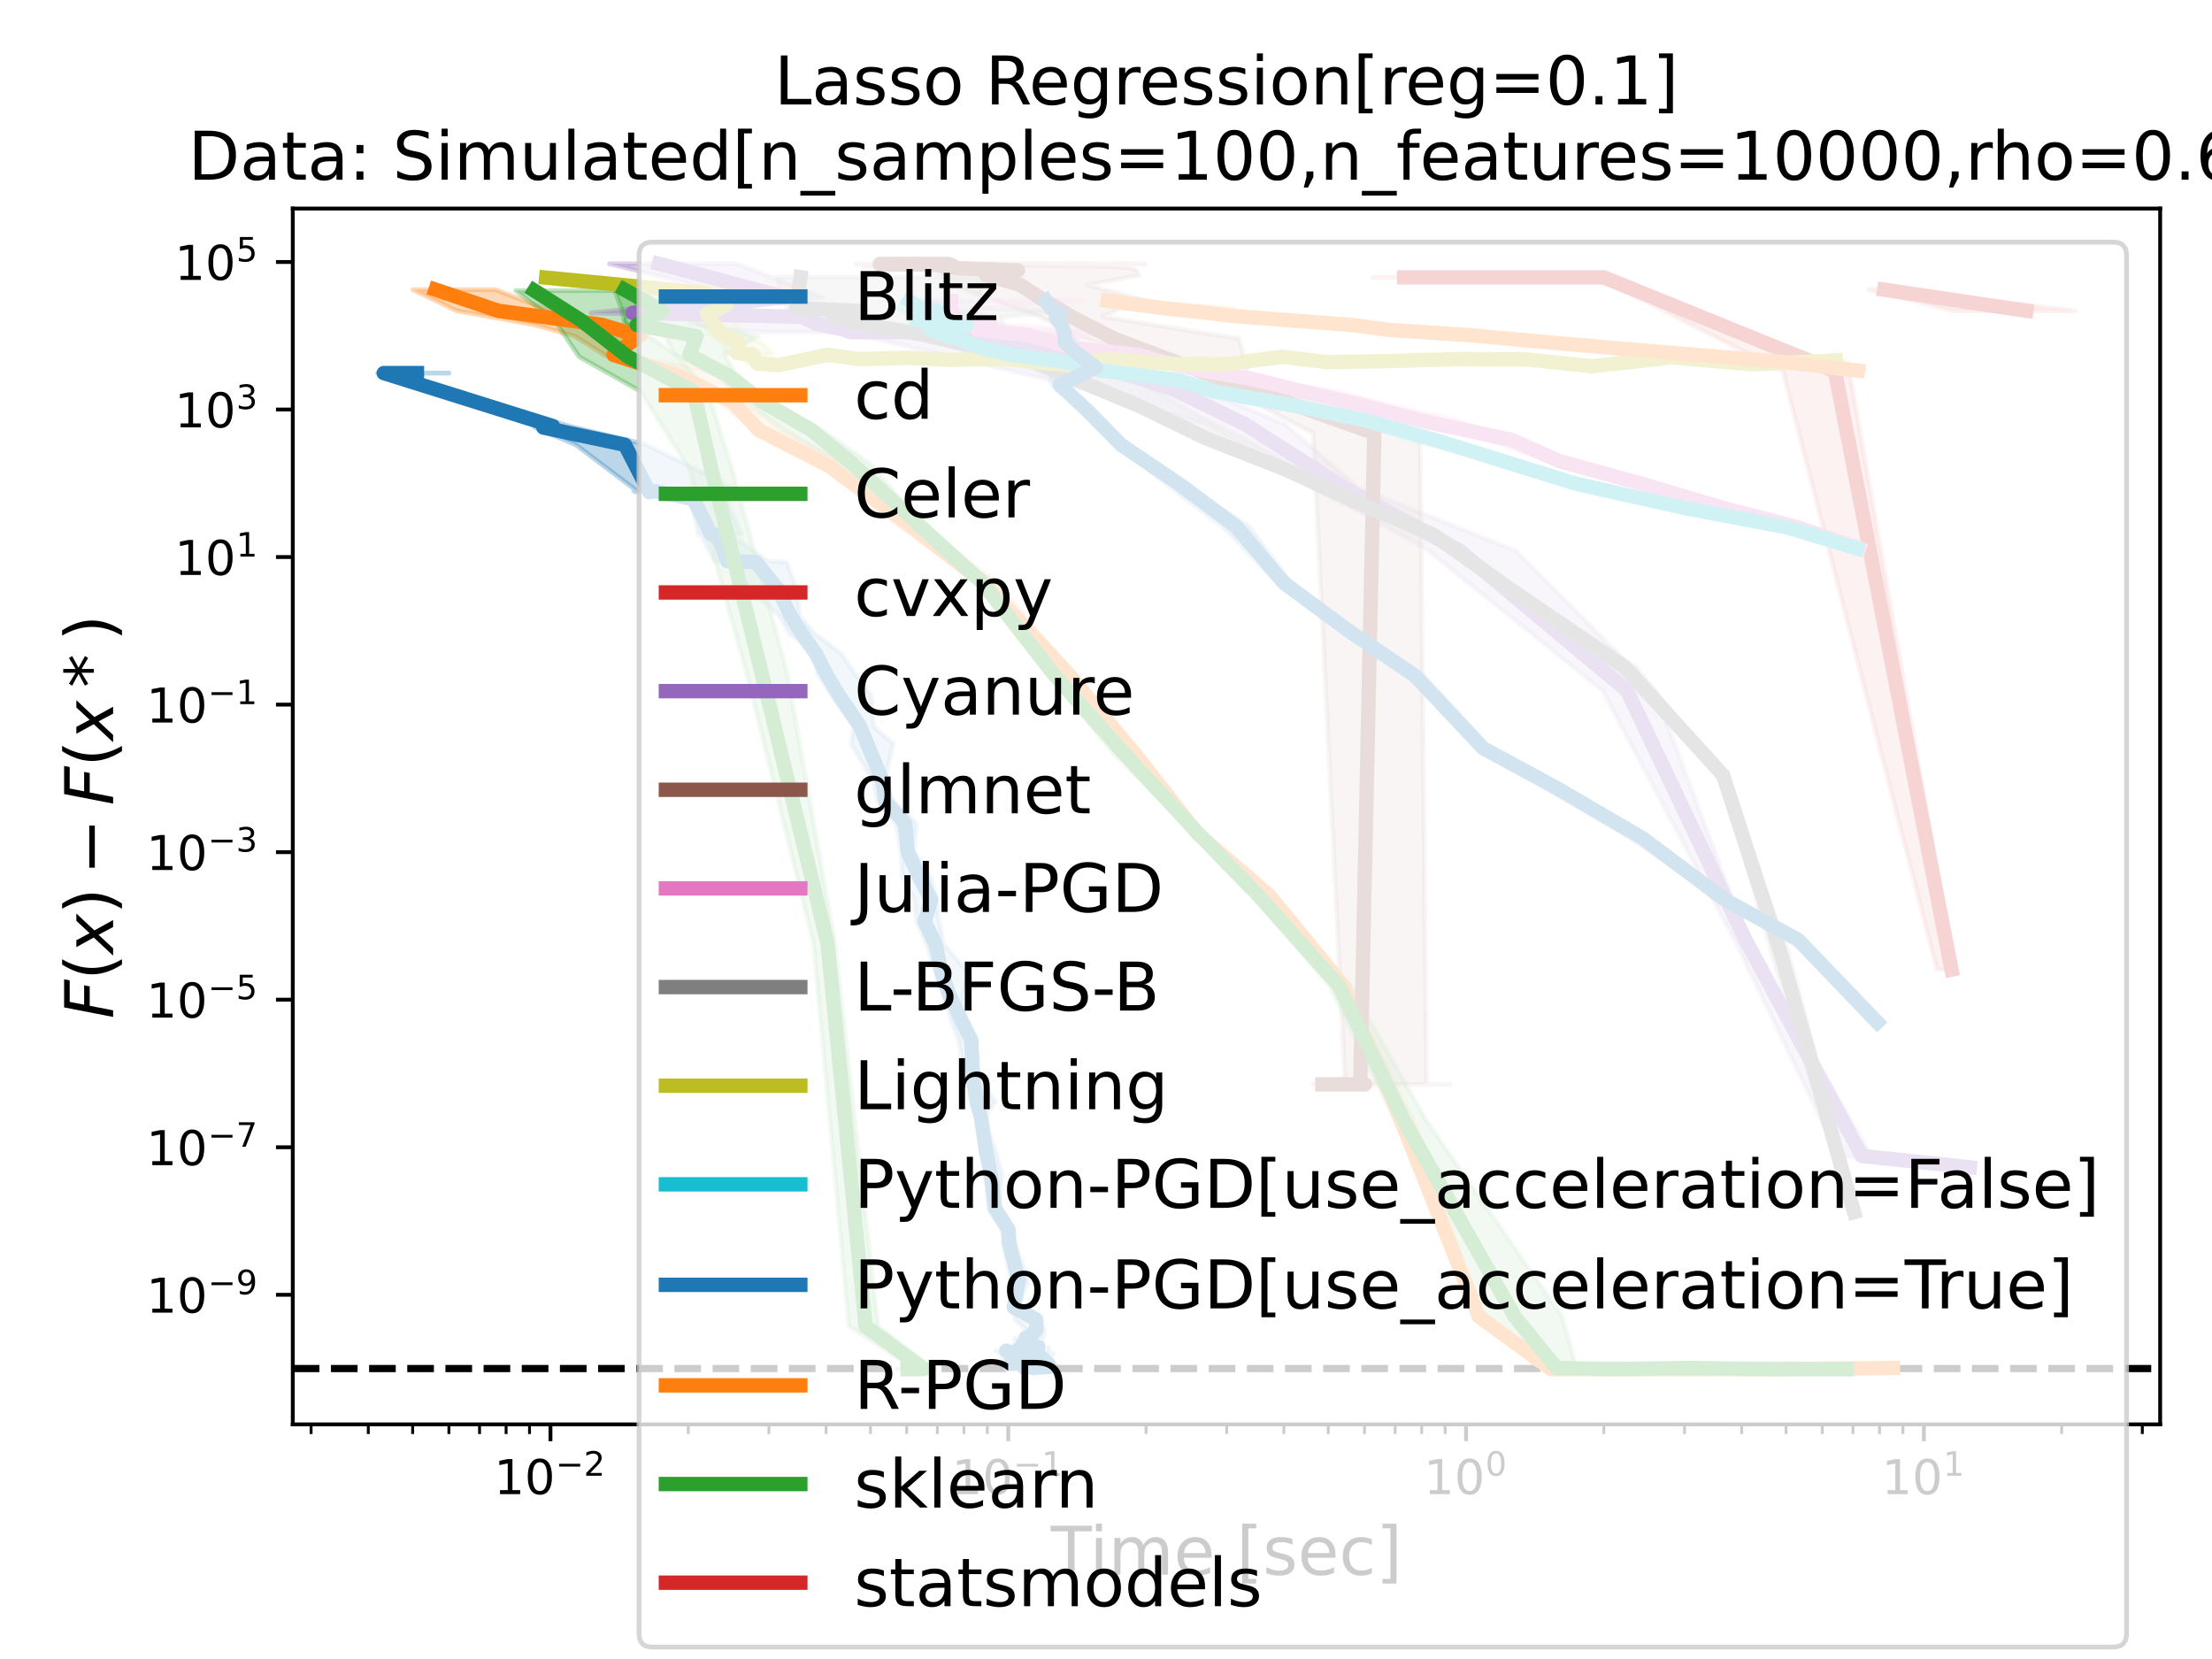 <?xml version="1.0" encoding="utf-8" standalone="no"?>
<!DOCTYPE svg PUBLIC "-//W3C//DTD SVG 1.1//EN"
  "http://www.w3.org/Graphics/SVG/1.1/DTD/svg11.dtd">
<!-- Created with matplotlib (https://matplotlib.org/) -->
<svg height="345.6pt" version="1.1" viewBox="0 0 460.8 345.6" width="460.8pt" xmlns="http://www.w3.org/2000/svg" xmlns:xlink="http://www.w3.org/1999/xlink">
 <defs>
  <style type="text/css">*{stroke-linecap:butt;stroke-linejoin:round;}</style>
 </defs>
 <g id="figure_1">
  <g id="patch_1">
   <path d="M 0 345.6 
L 460.8 345.6 
L 460.8 0 
L 0 0 
z
" style="fill:#ffffff;"/>
  </g>
  <g id="axes_1">
   <g id="patch_2">
    <path d="M 60.992 296.728 
L 450 296.728 
L 450 43.44 
L 60.992 43.44 
z
" style="fill:#ffffff;"/>
   </g>
   <g id="PolyCollection_1">
    <defs>
     <path d="M 213.338 -61.519 
L 208.672 -61.519 
L 209.585 -61.519 
L 209.606 -62.305 
L 212.166 -62.839 
L 210.881 -61.519 
L 211.074 -63.008 
L 208.824 -60.628 
L 208.768 -63.008 
L 210.242 -62.666 
L 210.844 -64.225 
L 211.487 -61.519 
L 207.37 -64.225 
L 212.45 -62.305 
L 210.242 -63.941 
L 211.195 -62.666 
L 213.482 -60.862 
L 208.88 -62.117 
L 211.539 -61.519 
L 211.39 -61.519 
L 211.74 -62.117 
L 214.446 -60.862 
L 212.432 -62.305 
L 212.118 -60.628 
L 213.547 -62.117 
L 209.858 -64.085 
L 209.19 -62.305 
L 212.101 -64.498 
L 214.997 -62.666 
L 212.947 -65.011 
L 214.298 -64.225 
L 213.952 -61.519 
L 215.321 -63.645 
L 212.759 -62.666 
L 211.341 -66.55 
L 211.556 -66.931 
L 213.084 -63.008 
L 214.804 -61.519 
L 211.781 -65.011 
L 212.734 -60.628 
L 216.554 -60.862 
L 216.863 -61.519 
L 212.277 -63.008 
L 211.344 -65.602 
L 213.679 -68.64 
L 211.409 -70.719 
L 210.687 -73.266 
L 210.686 -78.828 
L 209.005 -86.608 
L 208.727 -89.438 
L 205.868 -93.87 
L 205.399 -100.866 
L 205.046 -105.638 
L 203.531 -112.574 
L 202.155 -116.147 
L 200.962 -120.784 
L 199.672 -128.975 
L 198.262 -132.731 
L 196.615 -138.2 
L 194.976 -142.831 
L 193.05 -148.817 
L 190.941 -153.626 
L 190.455 -158.154 
L 187.975 -162.744 
L 187.665 -168.195 
L 186.634 -174.105 
L 182.761 -178.614 
L 182.011 -182.615 
L 177.3 -190.646 
L 177.872 -194.307 
L 173.238 -200.734 
L 170.234 -205.296 
L 169.73 -209.468 
L 164.466 -213.618 
L 162.314 -217.257 
L 156.377 -222.861 
L 151.973 -228.511 
L 148.869 -228.72 
L 146.028 -234.076 
L 145.455 -234.311 
L 143.921 -241.595 
L 132.082 -243.287 
L 133.029 -243.057 
L 119.955 -252.943 
L 111.451 -256.536 
L 112.837 -256.825 
L 78.674 -267.881 
L 80.421 -267.875 
L 93.515 -267.875 
L 93.515 -267.875 
L 81.119 -267.881 
L 118.57 -256.825 
L 119.769 -256.536 
L 134.661 -252.943 
L 154.564 -243.057 
L 151.527 -243.287 
L 151.35 -241.595 
L 154.436 -234.311 
L 152.486 -234.076 
L 159.893 -228.72 
L 163.827 -228.511 
L 165.995 -222.861 
L 166.59 -217.257 
L 169.741 -213.618 
L 175.214 -209.468 
L 178.118 -205.296 
L 181.53 -200.734 
L 182.015 -194.307 
L 186.066 -190.646 
L 184.245 -182.615 
L 186.169 -178.614 
L 190.88 -174.105 
L 190.367 -168.195 
L 193.906 -162.744 
L 195.055 -158.154 
L 195.623 -153.626 
L 196.614 -148.817 
L 201.868 -142.831 
L 200.594 -138.2 
L 200.767 -132.731 
L 203.176 -128.975 
L 203.769 -120.784 
L 207.369 -116.147 
L 204.964 -112.574 
L 207.495 -105.638 
L 208.798 -100.866 
L 208.06 -93.87 
L 210.739 -89.438 
L 211.444 -86.608 
L 214.131 -78.828 
L 212.086 -73.266 
L 216.076 -70.719 
L 217.51 -68.64 
L 217.034 -65.602 
L 218.074 -63.008 
L 219.612 -61.519 
L 220.373 -60.862 
L 219.164 -60.628 
L 218.414 -65.011 
L 217.202 -61.519 
L 217.342 -63.008 
L 217.059 -66.931 
L 215.994 -66.55 
L 217.165 -62.666 
L 219.423 -63.645 
L 218.489 -61.519 
L 217.493 -64.225 
L 216.125 -65.011 
L 217.357 -62.666 
L 216.337 -64.498 
L 216.372 -62.305 
L 217.683 -64.085 
L 216.761 -62.117 
L 217.153 -60.628 
L 216.069 -62.305 
L 216.874 -60.862 
L 217.276 -62.117 
L 215.781 -61.519 
L 214.935 -61.519 
L 214.489 -62.117 
L 217.125 -60.862 
L 215.54 -62.666 
L 216.942 -63.941 
L 217.346 -62.305 
L 213.5 -64.225 
L 215.049 -61.519 
L 214.608 -64.225 
L 214.57 -62.666 
L 215.6 -63.008 
L 214.803 -60.628 
L 214.242 -63.008 
L 215.074 -61.519 
L 213.483 -62.839 
L 215.003 -62.305 
L 213.435 -61.519 
L 213.338 -61.519 
z
" id="m68d963134c" style="stroke:#1f77b4;stroke-opacity:0.3;"/>
    </defs>
    <g clip-path="url(#pacec12c959)">
     <use style="fill:#1f77b4;fill-opacity:0.3;stroke:#1f77b4;stroke-opacity:0.3;" x="0" xlink:href="#m68d963134c" y="345.6"/>
    </g>
   </g>
   <g id="PolyCollection_2">
    <defs>
     <path d="M 103.203 -285.249 
L 86.016 -285.249 
L 95.153 -280.853 
L 111.313 -277.934 
L 119.719 -275.591 
L 125.935 -271.666 
L 136.962 -267.346 
L 149.81 -261.824 
L 157.238 -255.992 
L 171.29 -248.539 
L 187.364 -236.01 
L 203.718 -224.409 
L 220.882 -205.011 
L 235.411 -188.428 
L 249.03 -171.916 
L 263.006 -159.033 
L 279.17 -140.227 
L 291.168 -112.122 
L 307.77 -71.37 
L 322.805 -60.385 
L 338.846 -60.385 
L 354.117 -60.385 
L 370.637 -60.385 
L 393.851 -60.628 
L 396.193 -60.628 
L 396.193 -60.628 
L 371.328 -60.385 
L 355.83 -60.385 
L 340.382 -60.385 
L 323.45 -60.385 
L 308.632 -71.37 
L 294.564 -112.122 
L 280.18 -140.227 
L 265.5 -159.033 
L 250.228 -171.916 
L 237.362 -188.428 
L 223.748 -205.011 
L 207.534 -224.409 
L 191.619 -236.01 
L 176.34 -248.539 
L 162.909 -255.992 
L 155.166 -261.824 
L 154.318 -267.346 
L 129.133 -271.666 
L 135.072 -275.591 
L 128.501 -277.934 
L 114.797 -280.853 
L 103.203 -285.249 
z
" id="m6c97082703" style="stroke:#ff7f0e;stroke-opacity:0.3;"/>
    </defs>
    <g clip-path="url(#pacec12c959)">
     <use style="fill:#ff7f0e;fill-opacity:0.3;stroke:#ff7f0e;stroke-opacity:0.3;" x="0" xlink:href="#m6c97082703" y="345.6"/>
    </g>
   </g>
   <g id="PolyCollection_3">
    <defs>
     <path d="M 134.73 -285.05 
L 107.449 -285.05 
L 115.533 -278.861 
L 120.617 -271.303 
L 133.42 -264.067 
L 143.557 -248.007 
L 155.539 -205.405 
L 169.474 -149.073 
L 176.848 -69.321 
L 190.566 -60.385 
L 187.046 -60.385 
L 186.811 -60.385 
L 189.352 -60.385 
L 189.887 -60.385 
L 188.777 -60.385 
L 194.688 -60.385 
L 194.688 -60.385 
L 194.002 -60.385 
L 192.343 -60.385 
L 194.023 -60.385 
L 193.945 -60.385 
L 194.305 -60.385 
L 182.9 -69.321 
L 173.924 -149.073 
L 163.973 -205.405 
L 152.47 -248.007 
L 147.414 -264.067 
L 141.277 -271.303 
L 130.336 -278.861 
L 134.73 -285.05 
z
" id="md2680a2799" style="stroke:#2ca02c;stroke-opacity:0.3;"/>
    </defs>
    <g clip-path="url(#pacec12c959)">
     <use style="fill:#2ca02c;fill-opacity:0.3;stroke:#2ca02c;stroke-opacity:0.3;" x="0" xlink:href="#md2680a2799" y="345.6"/>
    </g>
   </g>
   <g id="PolyCollection_4">
    <defs>
     <path d="M 324.372 -287.808 
L 286.049 -287.808 
L 299.977 -287.808 
L 310.699 -287.808 
L 333.017 -287.808 
L 371.423 -268.271 
L 403.498 -143.632 
L 407.108 -143.632 
L 407.108 -143.632 
L 385.25 -268.271 
L 335.74 -287.808 
L 316.044 -287.808 
L 302.088 -287.808 
L 324.372 -287.808 
z
" id="mfaed234c4e" style="stroke:#d62728;stroke-opacity:0.3;"/>
    </defs>
    <g clip-path="url(#pacec12c959)">
     <use style="fill:#d62728;fill-opacity:0.3;stroke:#d62728;stroke-opacity:0.3;" x="0" xlink:href="#mfaed234c4e" y="345.6"/>
    </g>
   </g>
   <g id="PolyCollection_5">
    <defs>
     <path d="M 153.567 -290.647 
L 126.963 -290.647 
L 155.331 -283.652 
L 123.148 -280.413 
L 155.367 -279.597 
L 143.697 -278.209 
L 150.261 -276.95 
L 160.744 -276.41 
L 176.211 -276.41 
L 201.87 -270.483 
L 226.399 -264.545 
L 251.117 -257.195 
L 274.788 -243.929 
L 297.583 -230.85 
L 333.847 -201.73 
L 361.292 -149.897 
L 383.073 -104.797 
L 409.751 -102.427 
L 410.947 -102.427 
L 410.947 -102.427 
L 389.785 -104.797 
L 364.012 -149.897 
L 344.71 -201.73 
L 315.788 -230.85 
L 283.032 -243.929 
L 267.708 -257.195 
L 250.177 -264.545 
L 234.655 -270.483 
L 219.715 -276.41 
L 198.383 -276.41 
L 196.091 -276.95 
L 186.2 -278.209 
L 178.559 -279.597 
L 138.567 -280.413 
L 171.44 -283.652 
L 153.567 -290.647 
z
" id="ma6c9c24e4d" style="stroke:#9467bd;stroke-opacity:0.3;"/>
    </defs>
    <g clip-path="url(#pacec12c959)">
     <use style="fill:#9467bd;fill-opacity:0.3;stroke:#9467bd;stroke-opacity:0.3;" x="0" xlink:href="#ma6c9c24e4d" y="345.6"/>
    </g>
   </g>
   <g id="PolyCollection_6">
    <defs>
     <path d="M 235.285 -290.647 
L 188.319 -290.647 
L 178.727 -290.597 
L 181.046 -290.597 
L 178.343 -290.549 
L 181.379 -290.502 
L 187.254 -290.458 
L 190.248 -290.346 
L 179.923 -290.098 
L 193.276 -289.735 
L 193.094 -289.279 
L 196.699 -288.253 
L 197.936 -286.262 
L 206.304 -283.273 
L 216.497 -279.625 
L 225.853 -275.063 
L 249.031 -268.054 
L 273.551 -255.358 
L 280.22 -119.706 
L 278.684 -119.706 
L 279.831 -119.706 
L 274.179 -119.706 
L 274.755 -119.706 
L 273.566 -119.706 
L 278.511 -119.706 
L 278.511 -119.706 
L 283.486 -119.706 
L 286.254 -119.706 
L 302.044 -119.706 
L 285.513 -119.706 
L 297.177 -119.706 
L 295.793 -255.358 
L 260.017 -268.054 
L 258.085 -275.063 
L 229.708 -279.625 
L 237.526 -283.273 
L 226.441 -286.262 
L 237.324 -288.253 
L 236.762 -289.279 
L 235.53 -289.735 
L 232.547 -290.098 
L 209.559 -290.346 
L 206.091 -290.458 
L 208.093 -290.502 
L 213.022 -290.549 
L 238.519 -290.597 
L 233.509 -290.597 
L 235.285 -290.647 
z
" id="m619d6e1511" style="stroke:#8c564b;stroke-opacity:0.3;"/>
    </defs>
    <g clip-path="url(#pacec12c959)">
     <use style="fill:#8c564b;fill-opacity:0.3;stroke:#8c564b;stroke-opacity:0.3;" x="0" xlink:href="#m619d6e1511" y="345.6"/>
    </g>
   </g>
   <g id="PolyCollection_7">
    <defs>
     <path d="M 225.865 -282.943 
L 189.462 -282.943 
L 192.623 -281.32 
L 191.821 -280.467 
L 195.583 -279.843 
L 194.393 -278.904 
L 203.816 -277.886 
L 202.326 -276.886 
L 210.035 -275.773 
L 215.277 -274.524 
L 221.892 -273.144 
L 235.757 -271.662 
L 241.58 -270.132 
L 248.377 -268.389 
L 260.821 -266.413 
L 268.412 -264.078 
L 281.635 -261.217 
L 295.012 -257.971 
L 309.786 -253.931 
L 322.828 -249.52 
L 340.241 -244.771 
L 356.596 -239.733 
L 373.968 -235.75 
L 386.895 -231.36 
L 387.662 -231.36 
L 387.662 -231.36 
L 376.671 -235.75 
L 359.636 -239.733 
L 345.134 -244.771 
L 327.57 -249.52 
L 315.373 -253.931 
L 303.787 -257.971 
L 289.549 -261.217 
L 278.289 -264.078 
L 263.126 -266.413 
L 251.944 -268.389 
L 246.167 -270.132 
L 242.054 -271.662 
L 228.008 -273.144 
L 221.21 -274.524 
L 227.283 -275.773 
L 226.103 -276.886 
L 209.027 -277.886 
L 204.608 -278.904 
L 206.764 -279.843 
L 204.417 -280.467 
L 202.046 -281.32 
L 225.865 -282.943 
z
" id="ma27611bb92" style="stroke:#e377c2;stroke-opacity:0.3;"/>
    </defs>
    <g clip-path="url(#pacec12c959)">
     <use style="fill:#e377c2;fill-opacity:0.3;stroke:#e377c2;stroke-opacity:0.3;" x="0" xlink:href="#ma27611bb92" y="345.6"/>
    </g>
   </g>
   <g id="PolyCollection_8">
    <defs>
     <path d="M 204.762 -287.872 
L 161.776 -287.872 
L 163.973 -281.408 
L 172.744 -280.803 
L 172.365 -279.505 
L 179.442 -277.724 
L 189.18 -275.603 
L 200.041 -273.231 
L 210.577 -270.44 
L 220.029 -266.744 
L 236.144 -260.978 
L 248.717 -254.064 
L 266.01 -247.97 
L 279.56 -240.705 
L 297.897 -234.325 
L 314.643 -222.016 
L 336.148 -206.479 
L 358.593 -184.096 
L 369.014 -147.121 
L 385.668 -93.086 
L 386.754 -93.086 
L 386.754 -93.086 
L 372.616 -147.121 
L 359.026 -184.096 
L 340.944 -206.479 
L 317.613 -222.016 
L 300.493 -234.325 
L 285.796 -240.705 
L 270.248 -247.97 
L 259.523 -254.064 
L 245.998 -260.978 
L 236.994 -266.744 
L 232.981 -270.44 
L 223.821 -273.231 
L 215.719 -275.603 
L 209.167 -277.724 
L 208.603 -279.505 
L 220.611 -280.803 
L 203.972 -281.408 
L 204.762 -287.872 
z
" id="m84a0e9795c" style="stroke:#7f7f7f;stroke-opacity:0.3;"/>
    </defs>
    <g clip-path="url(#pacec12c959)">
     <use style="fill:#7f7f7f;fill-opacity:0.3;stroke:#7f7f7f;stroke-opacity:0.3;" x="0" xlink:href="#m84a0e9795c" y="345.6"/>
    </g>
   </g>
   <g id="PolyCollection_9">
    <defs>
     <path d="M 124.962 -287.761 
L 113.521 -287.761 
L 143.182 -284.513 
L 144.944 -282.015 
L 145.992 -280.254 
L 147.528 -276.028 
L 150.369 -274.014 
L 151.316 -272.093 
L 152.669 -271.543 
L 154.878 -271.864 
L 155.573 -269.826 
L 160.477 -269.555 
L 164.357 -270.53 
L 170.707 -271.701 
L 178.471 -270.789 
L 186.612 -271.061 
L 196.558 -270.632 
L 208.16 -270.83 
L 221.785 -269.435 
L 228.194 -270.786 
L 243.062 -269.743 
L 249.63 -269.66 
L 263.354 -271.259 
L 274.586 -270.16 
L 286.564 -270.396 
L 301.76 -270.802 
L 316.136 -270.723 
L 329.173 -269.297 
L 346.52 -271.155 
L 362.568 -269.709 
L 380.407 -270.515 
L 384.935 -270.515 
L 384.935 -270.515 
L 366.219 -269.709 
L 350.542 -271.155 
L 332.391 -269.297 
L 320.543 -270.723 
L 305.139 -270.802 
L 290.177 -270.396 
L 280.157 -270.16 
L 271.392 -271.259 
L 259.234 -269.66 
L 245.892 -269.743 
L 232.305 -270.786 
L 223.918 -269.435 
L 212.837 -270.83 
L 200.877 -270.632 
L 190.861 -271.061 
L 181.485 -270.789 
L 174.144 -271.701 
L 172.59 -270.53 
L 165.573 -269.555 
L 163.777 -269.826 
L 158.293 -271.864 
L 160.131 -271.543 
L 160.954 -272.093 
L 158.765 -274.014 
L 154.737 -276.028 
L 151.888 -280.254 
L 155.167 -282.015 
L 149.724 -284.513 
L 124.962 -287.761 
z
" id="maeaae6dd0d" style="stroke:#bcbd22;stroke-opacity:0.3;"/>
    </defs>
    <g clip-path="url(#pacec12c959)">
     <use style="fill:#bcbd22;fill-opacity:0.3;stroke:#bcbd22;stroke-opacity:0.3;" x="0" xlink:href="#maeaae6dd0d" y="345.6"/>
    </g>
   </g>
   <g id="PolyCollection_10">
    <defs>
     <path d="M 193.699 -282.943 
L 188.229 -282.943 
L 186.887 -281.32 
L 188.504 -280.467 
L 190.602 -279.843 
L 189.706 -278.904 
L 197.293 -277.886 
L 189.17 -276.886 
L 193.661 -275.773 
L 198.189 -274.524 
L 202.071 -273.144 
L 208.681 -271.662 
L 220.61 -270.132 
L 228.373 -268.389 
L 239.702 -266.413 
L 247.449 -264.078 
L 262.308 -261.217 
L 281.335 -257.971 
L 293.691 -253.931 
L 311.82 -249.52 
L 327.184 -244.771 
L 347.355 -239.733 
L 370.245 -235.75 
L 386.209 -231.36 
L 387.052 -231.36 
L 387.052 -231.36 
L 372.88 -235.75 
L 352.914 -239.733 
L 329.848 -244.771 
L 313.902 -249.52 
L 299.965 -253.931 
L 285.648 -257.971 
L 271.368 -261.217 
L 259.716 -264.078 
L 250.517 -266.413 
L 237.05 -268.389 
L 224.05 -270.132 
L 212.736 -271.662 
L 214.349 -273.144 
L 202.47 -274.524 
L 203.993 -275.773 
L 199.694 -276.886 
L 202.719 -277.886 
L 193.412 -278.904 
L 199.106 -279.843 
L 203.193 -280.467 
L 198.525 -281.32 
L 193.699 -282.943 
z
" id="m6965aafd7a" style="stroke:#17becf;stroke-opacity:0.3;"/>
    </defs>
    <g clip-path="url(#pacec12c959)">
     <use style="fill:#17becf;fill-opacity:0.3;stroke:#17becf;stroke-opacity:0.3;" x="0" xlink:href="#m6965aafd7a" y="345.6"/>
    </g>
   </g>
   <g id="PolyCollection_11">
    <defs>
     <path d="M 220.35 -282.943 
L 216.768 -282.943 
L 218.9 -281.32 
L 218.77 -280.267 
L 219.702 -279.406 
L 220.39 -277.956 
L 220.414 -276.179 
L 221.483 -274.219 
L 223.484 -271.867 
L 218.495 -269.105 
L 219.127 -265.392 
L 225.807 -260.057 
L 233.119 -252.905 
L 243.55 -244.268 
L 254.542 -236.015 
L 266.221 -224.141 
L 280.927 -214.194 
L 293.234 -204.839 
L 308.599 -189.728 
L 322.307 -181.23 
L 339.744 -170.973 
L 358.332 -158.252 
L 373.715 -149.789 
L 390.882 -132.645 
L 391.26 -132.645 
L 391.26 -132.645 
L 375.233 -149.789 
L 359.344 -158.252 
L 343.454 -170.973 
L 325.17 -181.23 
L 310.305 -189.728 
L 296.638 -204.839 
L 282.24 -214.194 
L 269.005 -224.141 
L 260.135 -236.015 
L 247.046 -244.268 
L 234.167 -252.905 
L 227.139 -260.057 
L 221.137 -265.392 
L 228.608 -269.105 
L 225.683 -271.867 
L 224.653 -274.219 
L 222.634 -276.179 
L 221.112 -277.956 
L 221.268 -279.406 
L 221.369 -280.267 
L 219.203 -281.32 
L 220.35 -282.943 
z
" id="m9087ead29d" style="stroke:#1f77b4;stroke-opacity:0.3;"/>
    </defs>
    <g clip-path="url(#pacec12c959)">
     <use style="fill:#1f77b4;fill-opacity:0.3;stroke:#1f77b4;stroke-opacity:0.3;" x="0" xlink:href="#m9087ead29d" y="345.6"/>
    </g>
   </g>
   <g id="PolyCollection_12">
    <defs>
     <path d="M 235.222 -282.943 
L 229.755 -282.943 
L 242.022 -281.32 
L 247.606 -280.467 
L 254.58 -279.843 
L 267.881 -278.904 
L 280.127 -277.886 
L 287.902 -276.886 
L 305.81 -275.773 
L 319.435 -274.524 
L 335.221 -273.144 
L 351.864 -271.662 
L 369.121 -270.132 
L 386.038 -268.389 
L 388.64 -268.389 
L 388.64 -268.389 
L 372.412 -270.132 
L 353.735 -271.662 
L 337.351 -273.144 
L 323.465 -274.524 
L 306.608 -275.773 
L 289.873 -276.886 
L 287.904 -277.886 
L 271.25 -278.904 
L 258.776 -279.843 
L 253.461 -280.467 
L 257.197 -281.32 
L 235.222 -282.943 
z
" id="m3e14bf2c33" style="stroke:#ff7f0e;stroke-opacity:0.3;"/>
    </defs>
    <g clip-path="url(#pacec12c959)">
     <use style="fill:#ff7f0e;fill-opacity:0.3;stroke:#ff7f0e;stroke-opacity:0.3;" x="0" xlink:href="#m3e14bf2c33" y="345.6"/>
    </g>
   </g>
   <g id="PolyCollection_13">
    <defs>
     <path d="M 142.032 -285.249 
L 128.023 -285.249 
L 129.608 -280.853 
L 130.22 -277.934 
L 138.551 -275.591 
L 140.614 -271.666 
L 149.288 -267.346 
L 155.651 -261.824 
L 163.426 -255.992 
L 175.991 -248.539 
L 188.686 -236.01 
L 203.61 -224.409 
L 218.469 -205.011 
L 232.226 -188.428 
L 248.844 -171.916 
L 261.066 -159.033 
L 276.968 -140.227 
L 290.78 -112.122 
L 307.453 -71.464 
L 320.984 -60.628 
L 334.427 -60.385 
L 351.287 -60.628 
L 365.459 -60.385 
L 384.266 -60.385 
L 385.158 -60.385 
L 385.158 -60.385 
L 368.893 -60.385 
L 352.842 -60.628 
L 344.515 -60.385 
L 328.411 -60.628 
L 325.309 -71.464 
L 297.141 -112.122 
L 281.298 -140.227 
L 262.91 -159.033 
L 251.039 -171.916 
L 235.038 -188.428 
L 221.513 -205.011 
L 206.229 -224.409 
L 191.944 -236.01 
L 181.796 -248.539 
L 171.291 -255.992 
L 161.051 -261.824 
L 153.474 -267.346 
L 150.931 -271.666 
L 157.91 -275.591 
L 145.612 -277.934 
L 144.452 -280.853 
L 142.032 -285.249 
z
" id="m1da086682a" style="stroke:#2ca02c;stroke-opacity:0.3;"/>
    </defs>
    <g clip-path="url(#pacec12c959)">
     <use style="fill:#2ca02c;fill-opacity:0.3;stroke:#2ca02c;stroke-opacity:0.3;" x="0" xlink:href="#m1da086682a" y="345.6"/>
    </g>
   </g>
   <g id="PolyCollection_14">
    <defs>
     <path d="M 394.256 -285.249 
L 389.366 -285.249 
L 406.759 -280.853 
L 432.318 -280.853 
L 432.318 -280.853 
L 394.256 -285.249 
z
" id="m7d1143a23d" style="stroke:#d62728;stroke-opacity:0.3;"/>
    </defs>
    <g clip-path="url(#pacec12c959)">
     <use style="fill:#d62728;fill-opacity:0.3;stroke:#d62728;stroke-opacity:0.3;" x="0" xlink:href="#m7d1143a23d" y="345.6"/>
    </g>
   </g>
   <g id="matplotlib.axis_1">
    <g id="xtick_1">
     <g id="line2d_1">
      <defs>
       <path d="M 0 0 
L 0 3.5 
" id="m216fad3360" style="stroke:#000000;stroke-width:0.8;"/>
      </defs>
      <g>
       <use style="stroke:#000000;stroke-width:0.8;" x="114.672" xlink:href="#m216fad3360" y="296.728"/>
      </g>
     </g>
     <g id="text_1">
      <!-- $\mathdefault{10^{-2}}$ -->
      <g transform="translate(102.922 311.326)scale(0.1 -0.1)">
       <defs>
        <path d="M 12.406 8.297 
L 28.516 8.297 
L 28.516 63.922 
L 10.984 60.406 
L 10.984 69.391 
L 28.422 72.906 
L 38.281 72.906 
L 38.281 8.297 
L 54.391 8.297 
L 54.391 0 
L 12.406 0 
z
" id="DejaVuSans-49"/>
        <path d="M 31.781 66.406 
Q 24.172 66.406 20.328 58.906 
Q 16.5 51.422 16.5 36.375 
Q 16.5 21.391 20.328 13.891 
Q 24.172 6.391 31.781 6.391 
Q 39.453 6.391 43.281 13.891 
Q 47.125 21.391 47.125 36.375 
Q 47.125 51.422 43.281 58.906 
Q 39.453 66.406 31.781 66.406 
z
M 31.781 74.219 
Q 44.047 74.219 50.516 64.516 
Q 56.984 54.828 56.984 36.375 
Q 56.984 17.969 50.516 8.266 
Q 44.047 -1.422 31.781 -1.422 
Q 19.531 -1.422 13.062 8.266 
Q 6.594 17.969 6.594 36.375 
Q 6.594 54.828 13.062 64.516 
Q 19.531 74.219 31.781 74.219 
z
" id="DejaVuSans-48"/>
        <path d="M 10.594 35.5 
L 73.188 35.5 
L 73.188 27.203 
L 10.594 27.203 
z
" id="DejaVuSans-8722"/>
        <path d="M 19.188 8.297 
L 53.609 8.297 
L 53.609 0 
L 7.328 0 
L 7.328 8.297 
Q 12.938 14.109 22.625 23.891 
Q 32.328 33.688 34.812 36.531 
Q 39.547 41.844 41.422 45.531 
Q 43.312 49.219 43.312 52.781 
Q 43.312 58.594 39.234 62.25 
Q 35.156 65.922 28.609 65.922 
Q 23.969 65.922 18.812 64.312 
Q 13.672 62.703 7.812 59.422 
L 7.812 69.391 
Q 13.766 71.781 18.938 73 
Q 24.125 74.219 28.422 74.219 
Q 39.75 74.219 46.484 68.547 
Q 53.219 62.891 53.219 53.422 
Q 53.219 48.922 51.531 44.891 
Q 49.859 40.875 45.406 35.406 
Q 44.188 33.984 37.641 27.219 
Q 31.109 20.453 19.188 8.297 
z
" id="DejaVuSans-50"/>
       </defs>
       <use transform="translate(0 0.766)" xlink:href="#DejaVuSans-49"/>
       <use transform="translate(63.623 0.766)" xlink:href="#DejaVuSans-48"/>
       <use transform="translate(128.203 39.047)scale(0.7)" xlink:href="#DejaVuSans-8722"/>
       <use transform="translate(186.855 39.047)scale(0.7)" xlink:href="#DejaVuSans-50"/>
      </g>
     </g>
    </g>
    <g id="xtick_2">
     <g id="line2d_2">
      <g>
       <use style="stroke:#000000;stroke-width:0.8;" x="210.041" xlink:href="#m216fad3360" y="296.728"/>
      </g>
     </g>
     <g id="text_2">
      <!-- $\mathdefault{10^{-1}}$ -->
      <g transform="translate(198.291 311.326)scale(0.1 -0.1)">
       <use transform="translate(0 0.684)" xlink:href="#DejaVuSans-49"/>
       <use transform="translate(63.623 0.684)" xlink:href="#DejaVuSans-48"/>
       <use transform="translate(128.203 38.966)scale(0.7)" xlink:href="#DejaVuSans-8722"/>
       <use transform="translate(186.855 38.966)scale(0.7)" xlink:href="#DejaVuSans-49"/>
      </g>
     </g>
    </g>
    <g id="xtick_3">
     <g id="line2d_3">
      <g>
       <use style="stroke:#000000;stroke-width:0.8;" x="305.409" xlink:href="#m216fad3360" y="296.728"/>
      </g>
     </g>
     <g id="text_3">
      <!-- $\mathdefault{10^{0}}$ -->
      <g transform="translate(296.609 311.326)scale(0.1 -0.1)">
       <use transform="translate(0 0.766)" xlink:href="#DejaVuSans-49"/>
       <use transform="translate(63.623 0.766)" xlink:href="#DejaVuSans-48"/>
       <use transform="translate(128.203 39.047)scale(0.7)" xlink:href="#DejaVuSans-48"/>
      </g>
     </g>
    </g>
    <g id="xtick_4">
     <g id="line2d_4">
      <g>
       <use style="stroke:#000000;stroke-width:0.8;" x="400.778" xlink:href="#m216fad3360" y="296.728"/>
      </g>
     </g>
     <g id="text_4">
      <!-- $\mathdefault{10^{1}}$ -->
      <g transform="translate(391.978 311.326)scale(0.1 -0.1)">
       <use transform="translate(0 0.684)" xlink:href="#DejaVuSans-49"/>
       <use transform="translate(63.623 0.684)" xlink:href="#DejaVuSans-48"/>
       <use transform="translate(128.203 38.966)scale(0.7)" xlink:href="#DejaVuSans-49"/>
      </g>
     </g>
    </g>
    <g id="xtick_5">
     <g id="line2d_5">
      <defs>
       <path d="M 0 0 
L 0 2 
" id="mf58de29999" style="stroke:#000000;stroke-width:0.6;"/>
      </defs>
      <g>
       <use style="stroke:#000000;stroke-width:0.6;" x="64.806" xlink:href="#mf58de29999" y="296.728"/>
      </g>
     </g>
    </g>
    <g id="xtick_6">
     <g id="line2d_6">
      <g>
       <use style="stroke:#000000;stroke-width:0.6;" x="76.721" xlink:href="#mf58de29999" y="296.728"/>
      </g>
     </g>
    </g>
    <g id="xtick_7">
     <g id="line2d_7">
      <g>
       <use style="stroke:#000000;stroke-width:0.6;" x="85.963" xlink:href="#mf58de29999" y="296.728"/>
      </g>
     </g>
    </g>
    <g id="xtick_8">
     <g id="line2d_8">
      <g>
       <use style="stroke:#000000;stroke-width:0.6;" x="93.515" xlink:href="#mf58de29999" y="296.728"/>
      </g>
     </g>
    </g>
    <g id="xtick_9">
     <g id="line2d_9">
      <g>
       <use style="stroke:#000000;stroke-width:0.6;" x="99.899" xlink:href="#mf58de29999" y="296.728"/>
      </g>
     </g>
    </g>
    <g id="xtick_10">
     <g id="line2d_10">
      <g>
       <use style="stroke:#000000;stroke-width:0.6;" x="105.43" xlink:href="#mf58de29999" y="296.728"/>
      </g>
     </g>
    </g>
    <g id="xtick_11">
     <g id="line2d_11">
      <g>
       <use style="stroke:#000000;stroke-width:0.6;" x="110.308" xlink:href="#mf58de29999" y="296.728"/>
      </g>
     </g>
    </g>
    <g id="xtick_12">
     <g id="line2d_12">
      <g>
       <use style="stroke:#000000;stroke-width:0.6;" x="143.381" xlink:href="#mf58de29999" y="296.728"/>
      </g>
     </g>
    </g>
    <g id="xtick_13">
     <g id="line2d_13">
      <g>
       <use style="stroke:#000000;stroke-width:0.6;" x="160.174" xlink:href="#mf58de29999" y="296.728"/>
      </g>
     </g>
    </g>
    <g id="xtick_14">
     <g id="line2d_14">
      <g>
       <use style="stroke:#000000;stroke-width:0.6;" x="172.09" xlink:href="#mf58de29999" y="296.728"/>
      </g>
     </g>
    </g>
    <g id="xtick_15">
     <g id="line2d_15">
      <g>
       <use style="stroke:#000000;stroke-width:0.6;" x="181.332" xlink:href="#mf58de29999" y="296.728"/>
      </g>
     </g>
    </g>
    <g id="xtick_16">
     <g id="line2d_16">
      <g>
       <use style="stroke:#000000;stroke-width:0.6;" x="188.883" xlink:href="#mf58de29999" y="296.728"/>
      </g>
     </g>
    </g>
    <g id="xtick_17">
     <g id="line2d_17">
      <g>
       <use style="stroke:#000000;stroke-width:0.6;" x="195.268" xlink:href="#mf58de29999" y="296.728"/>
      </g>
     </g>
    </g>
    <g id="xtick_18">
     <g id="line2d_18">
      <g>
       <use style="stroke:#000000;stroke-width:0.6;" x="200.799" xlink:href="#mf58de29999" y="296.728"/>
      </g>
     </g>
    </g>
    <g id="xtick_19">
     <g id="line2d_19">
      <g>
       <use style="stroke:#000000;stroke-width:0.6;" x="205.677" xlink:href="#mf58de29999" y="296.728"/>
      </g>
     </g>
    </g>
    <g id="xtick_20">
     <g id="line2d_20">
      <g>
       <use style="stroke:#000000;stroke-width:0.6;" x="238.75" xlink:href="#mf58de29999" y="296.728"/>
      </g>
     </g>
    </g>
    <g id="xtick_21">
     <g id="line2d_21">
      <g>
       <use style="stroke:#000000;stroke-width:0.6;" x="255.543" xlink:href="#mf58de29999" y="296.728"/>
      </g>
     </g>
    </g>
    <g id="xtick_22">
     <g id="line2d_22">
      <g>
       <use style="stroke:#000000;stroke-width:0.6;" x="267.458" xlink:href="#mf58de29999" y="296.728"/>
      </g>
     </g>
    </g>
    <g id="xtick_23">
     <g id="line2d_23">
      <g>
       <use style="stroke:#000000;stroke-width:0.6;" x="276.701" xlink:href="#mf58de29999" y="296.728"/>
      </g>
     </g>
    </g>
    <g id="xtick_24">
     <g id="line2d_24">
      <g>
       <use style="stroke:#000000;stroke-width:0.6;" x="284.252" xlink:href="#mf58de29999" y="296.728"/>
      </g>
     </g>
    </g>
    <g id="xtick_25">
     <g id="line2d_25">
      <g>
       <use style="stroke:#000000;stroke-width:0.6;" x="290.637" xlink:href="#mf58de29999" y="296.728"/>
      </g>
     </g>
    </g>
    <g id="xtick_26">
     <g id="line2d_26">
      <g>
       <use style="stroke:#000000;stroke-width:0.6;" x="296.167" xlink:href="#mf58de29999" y="296.728"/>
      </g>
     </g>
    </g>
    <g id="xtick_27">
     <g id="line2d_27">
      <g>
       <use style="stroke:#000000;stroke-width:0.6;" x="301.046" xlink:href="#mf58de29999" y="296.728"/>
      </g>
     </g>
    </g>
    <g id="xtick_28">
     <g id="line2d_28">
      <g>
       <use style="stroke:#000000;stroke-width:0.6;" x="334.118" xlink:href="#mf58de29999" y="296.728"/>
      </g>
     </g>
    </g>
    <g id="xtick_29">
     <g id="line2d_29">
      <g>
       <use style="stroke:#000000;stroke-width:0.6;" x="350.912" xlink:href="#mf58de29999" y="296.728"/>
      </g>
     </g>
    </g>
    <g id="xtick_30">
     <g id="line2d_30">
      <g>
       <use style="stroke:#000000;stroke-width:0.6;" x="362.827" xlink:href="#mf58de29999" y="296.728"/>
      </g>
     </g>
    </g>
    <g id="xtick_31">
     <g id="line2d_31">
      <g>
       <use style="stroke:#000000;stroke-width:0.6;" x="372.069" xlink:href="#mf58de29999" y="296.728"/>
      </g>
     </g>
    </g>
    <g id="xtick_32">
     <g id="line2d_32">
      <g>
       <use style="stroke:#000000;stroke-width:0.6;" x="379.621" xlink:href="#mf58de29999" y="296.728"/>
      </g>
     </g>
    </g>
    <g id="xtick_33">
     <g id="line2d_33">
      <g>
       <use style="stroke:#000000;stroke-width:0.6;" x="386.005" xlink:href="#mf58de29999" y="296.728"/>
      </g>
     </g>
    </g>
    <g id="xtick_34">
     <g id="line2d_34">
      <g>
       <use style="stroke:#000000;stroke-width:0.6;" x="391.536" xlink:href="#mf58de29999" y="296.728"/>
      </g>
     </g>
    </g>
    <g id="xtick_35">
     <g id="line2d_35">
      <g>
       <use style="stroke:#000000;stroke-width:0.6;" x="396.414" xlink:href="#mf58de29999" y="296.728"/>
      </g>
     </g>
    </g>
    <g id="xtick_36">
     <g id="line2d_36">
      <g>
       <use style="stroke:#000000;stroke-width:0.6;" x="429.487" xlink:href="#mf58de29999" y="296.728"/>
      </g>
     </g>
    </g>
    <g id="xtick_37">
     <g id="line2d_37">
      <g>
       <use style="stroke:#000000;stroke-width:0.6;" x="446.281" xlink:href="#mf58de29999" y="296.728"/>
      </g>
     </g>
    </g>
    <g id="text_5">
     <!-- Time [sec] -->
     <g transform="translate(218.879 328.044)scale(0.14 -0.14)">
      <defs>
       <path d="M -0.297 72.906 
L 61.375 72.906 
L 61.375 64.594 
L 35.5 64.594 
L 35.5 0 
L 25.594 0 
L 25.594 64.594 
L -0.297 64.594 
z
" id="DejaVuSans-84"/>
       <path d="M 9.422 54.688 
L 18.406 54.688 
L 18.406 0 
L 9.422 0 
z
M 9.422 75.984 
L 18.406 75.984 
L 18.406 64.594 
L 9.422 64.594 
z
" id="DejaVuSans-105"/>
       <path d="M 52 44.188 
Q 55.375 50.25 60.062 53.125 
Q 64.75 56 71.094 56 
Q 79.641 56 84.281 50.016 
Q 88.922 44.047 88.922 33.016 
L 88.922 0 
L 79.891 0 
L 79.891 32.719 
Q 79.891 40.578 77.094 44.375 
Q 74.312 48.188 68.609 48.188 
Q 61.625 48.188 57.562 43.547 
Q 53.516 38.922 53.516 30.906 
L 53.516 0 
L 44.484 0 
L 44.484 32.719 
Q 44.484 40.625 41.703 44.406 
Q 38.922 48.188 33.109 48.188 
Q 26.219 48.188 22.156 43.531 
Q 18.109 38.875 18.109 30.906 
L 18.109 0 
L 9.078 0 
L 9.078 54.688 
L 18.109 54.688 
L 18.109 46.188 
Q 21.188 51.219 25.484 53.609 
Q 29.781 56 35.688 56 
Q 41.656 56 45.828 52.969 
Q 50 49.953 52 44.188 
z
" id="DejaVuSans-109"/>
       <path d="M 56.203 29.594 
L 56.203 25.203 
L 14.891 25.203 
Q 15.484 15.922 20.484 11.062 
Q 25.484 6.203 34.422 6.203 
Q 39.594 6.203 44.453 7.469 
Q 49.312 8.734 54.109 11.281 
L 54.109 2.781 
Q 49.266 0.734 44.188 -0.344 
Q 39.109 -1.422 33.891 -1.422 
Q 20.797 -1.422 13.156 6.188 
Q 5.516 13.812 5.516 26.812 
Q 5.516 40.234 12.766 48.109 
Q 20.016 56 32.328 56 
Q 43.359 56 49.781 48.891 
Q 56.203 41.797 56.203 29.594 
z
M 47.219 32.234 
Q 47.125 39.594 43.094 43.984 
Q 39.062 48.391 32.422 48.391 
Q 24.906 48.391 20.391 44.141 
Q 15.875 39.891 15.188 32.172 
z
" id="DejaVuSans-101"/>
       <path id="DejaVuSans-32"/>
       <path d="M 8.594 75.984 
L 29.297 75.984 
L 29.297 69 
L 17.578 69 
L 17.578 -6.203 
L 29.297 -6.203 
L 29.297 -13.188 
L 8.594 -13.188 
z
" id="DejaVuSans-91"/>
       <path d="M 44.281 53.078 
L 44.281 44.578 
Q 40.484 46.531 36.375 47.5 
Q 32.281 48.484 27.875 48.484 
Q 21.188 48.484 17.844 46.438 
Q 14.5 44.391 14.5 40.281 
Q 14.5 37.156 16.891 35.375 
Q 19.281 33.594 26.516 31.984 
L 29.594 31.297 
Q 39.156 29.25 43.188 25.516 
Q 47.219 21.781 47.219 15.094 
Q 47.219 7.469 41.188 3.016 
Q 35.156 -1.422 24.609 -1.422 
Q 20.219 -1.422 15.453 -0.562 
Q 10.688 0.297 5.422 2 
L 5.422 11.281 
Q 10.406 8.688 15.234 7.391 
Q 20.062 6.109 24.812 6.109 
Q 31.156 6.109 34.562 8.281 
Q 37.984 10.453 37.984 14.406 
Q 37.984 18.062 35.516 20.016 
Q 33.062 21.969 24.703 23.781 
L 21.578 24.516 
Q 13.234 26.266 9.516 29.906 
Q 5.812 33.547 5.812 39.891 
Q 5.812 47.609 11.281 51.797 
Q 16.75 56 26.812 56 
Q 31.781 56 36.172 55.266 
Q 40.578 54.547 44.281 53.078 
z
" id="DejaVuSans-115"/>
       <path d="M 48.781 52.594 
L 48.781 44.188 
Q 44.969 46.297 41.141 47.344 
Q 37.312 48.391 33.406 48.391 
Q 24.656 48.391 19.812 42.844 
Q 14.984 37.312 14.984 27.297 
Q 14.984 17.281 19.812 11.734 
Q 24.656 6.203 33.406 6.203 
Q 37.312 6.203 41.141 7.25 
Q 44.969 8.297 48.781 10.406 
L 48.781 2.094 
Q 45.016 0.344 40.984 -0.531 
Q 36.969 -1.422 32.422 -1.422 
Q 20.062 -1.422 12.781 6.344 
Q 5.516 14.109 5.516 27.297 
Q 5.516 40.672 12.859 48.328 
Q 20.219 56 33.016 56 
Q 37.156 56 41.109 55.141 
Q 45.062 54.297 48.781 52.594 
z
" id="DejaVuSans-99"/>
       <path d="M 30.422 75.984 
L 30.422 -13.188 
L 9.719 -13.188 
L 9.719 -6.203 
L 21.391 -6.203 
L 21.391 69 
L 9.719 69 
L 9.719 75.984 
z
" id="DejaVuSans-93"/>
      </defs>
      <use xlink:href="#DejaVuSans-84"/>
      <use x="57.959" xlink:href="#DejaVuSans-105"/>
      <use x="85.742" xlink:href="#DejaVuSans-109"/>
      <use x="183.154" xlink:href="#DejaVuSans-101"/>
      <use x="244.678" xlink:href="#DejaVuSans-32"/>
      <use x="276.465" xlink:href="#DejaVuSans-91"/>
      <use x="315.479" xlink:href="#DejaVuSans-115"/>
      <use x="367.578" xlink:href="#DejaVuSans-101"/>
      <use x="429.102" xlink:href="#DejaVuSans-99"/>
      <use x="484.082" xlink:href="#DejaVuSans-93"/>
     </g>
    </g>
   </g>
   <g id="matplotlib.axis_2">
    <g id="ytick_1">
     <g id="line2d_38">
      <defs>
       <path d="M 0 0 
L -3.5 0 
" id="m537594182f" style="stroke:#000000;stroke-width:0.8;"/>
      </defs>
      <g>
       <use style="stroke:#000000;stroke-width:0.8;" x="60.992" xlink:href="#m537594182f" y="269.727"/>
      </g>
     </g>
     <g id="text_6">
      <!-- $\mathdefault{10^{-9}}$ -->
      <g transform="translate(30.492 273.526)scale(0.1 -0.1)">
       <defs>
        <path d="M 10.984 1.516 
L 10.984 10.5 
Q 14.703 8.734 18.5 7.812 
Q 22.312 6.891 25.984 6.891 
Q 35.75 6.891 40.891 13.453 
Q 46.047 20.016 46.781 33.406 
Q 43.953 29.203 39.594 26.953 
Q 35.25 24.703 29.984 24.703 
Q 19.047 24.703 12.672 31.312 
Q 6.297 37.938 6.297 49.422 
Q 6.297 60.641 12.938 67.422 
Q 19.578 74.219 30.609 74.219 
Q 43.266 74.219 49.922 64.516 
Q 56.594 54.828 56.594 36.375 
Q 56.594 19.141 48.406 8.859 
Q 40.234 -1.422 26.422 -1.422 
Q 22.703 -1.422 18.891 -0.688 
Q 15.094 0.047 10.984 1.516 
z
M 30.609 32.422 
Q 37.25 32.422 41.125 36.953 
Q 45.016 41.5 45.016 49.422 
Q 45.016 57.281 41.125 61.844 
Q 37.25 66.406 30.609 66.406 
Q 23.969 66.406 20.094 61.844 
Q 16.219 57.281 16.219 49.422 
Q 16.219 41.5 20.094 36.953 
Q 23.969 32.422 30.609 32.422 
z
" id="DejaVuSans-57"/>
       </defs>
       <use transform="translate(0 0.766)" xlink:href="#DejaVuSans-49"/>
       <use transform="translate(63.623 0.766)" xlink:href="#DejaVuSans-48"/>
       <use transform="translate(128.203 39.047)scale(0.7)" xlink:href="#DejaVuSans-8722"/>
       <use transform="translate(186.855 39.047)scale(0.7)" xlink:href="#DejaVuSans-57"/>
      </g>
     </g>
    </g>
    <g id="ytick_2">
     <g id="line2d_39">
      <g>
       <use style="stroke:#000000;stroke-width:0.8;" x="60.992" xlink:href="#m537594182f" y="238.991"/>
      </g>
     </g>
     <g id="text_7">
      <!-- $\mathdefault{10^{-7}}$ -->
      <g transform="translate(30.492 242.79)scale(0.1 -0.1)">
       <defs>
        <path d="M 8.203 72.906 
L 55.078 72.906 
L 55.078 68.703 
L 28.609 0 
L 18.312 0 
L 43.219 64.594 
L 8.203 64.594 
z
" id="DejaVuSans-55"/>
       </defs>
       <use transform="translate(0 0.684)" xlink:href="#DejaVuSans-49"/>
       <use transform="translate(63.623 0.684)" xlink:href="#DejaVuSans-48"/>
       <use transform="translate(128.203 38.966)scale(0.7)" xlink:href="#DejaVuSans-8722"/>
       <use transform="translate(186.855 38.966)scale(0.7)" xlink:href="#DejaVuSans-55"/>
      </g>
     </g>
    </g>
    <g id="ytick_3">
     <g id="line2d_40">
      <g>
       <use style="stroke:#000000;stroke-width:0.8;" x="60.992" xlink:href="#m537594182f" y="208.254"/>
      </g>
     </g>
     <g id="text_8">
      <!-- $\mathdefault{10^{-5}}$ -->
      <g transform="translate(30.492 212.054)scale(0.1 -0.1)">
       <defs>
        <path d="M 10.797 72.906 
L 49.516 72.906 
L 49.516 64.594 
L 19.828 64.594 
L 19.828 46.734 
Q 21.969 47.469 24.109 47.828 
Q 26.266 48.188 28.422 48.188 
Q 40.625 48.188 47.75 41.5 
Q 54.891 34.812 54.891 23.391 
Q 54.891 11.625 47.562 5.094 
Q 40.234 -1.422 26.906 -1.422 
Q 22.312 -1.422 17.547 -0.641 
Q 12.797 0.141 7.719 1.703 
L 7.719 11.625 
Q 12.109 9.234 16.797 8.062 
Q 21.484 6.891 26.703 6.891 
Q 35.156 6.891 40.078 11.328 
Q 45.016 15.766 45.016 23.391 
Q 45.016 31 40.078 35.438 
Q 35.156 39.891 26.703 39.891 
Q 22.75 39.891 18.812 39.016 
Q 14.891 38.141 10.797 36.281 
z
" id="DejaVuSans-53"/>
       </defs>
       <use transform="translate(0 0.684)" xlink:href="#DejaVuSans-49"/>
       <use transform="translate(63.623 0.684)" xlink:href="#DejaVuSans-48"/>
       <use transform="translate(128.203 38.966)scale(0.7)" xlink:href="#DejaVuSans-8722"/>
       <use transform="translate(186.855 38.966)scale(0.7)" xlink:href="#DejaVuSans-53"/>
      </g>
     </g>
    </g>
    <g id="ytick_4">
     <g id="line2d_41">
      <g>
       <use style="stroke:#000000;stroke-width:0.8;" x="60.992" xlink:href="#m537594182f" y="177.518"/>
      </g>
     </g>
     <g id="text_9">
      <!-- $\mathdefault{10^{-3}}$ -->
      <g transform="translate(30.492 181.317)scale(0.1 -0.1)">
       <defs>
        <path d="M 40.578 39.312 
Q 47.656 37.797 51.625 33 
Q 55.609 28.219 55.609 21.188 
Q 55.609 10.406 48.188 4.484 
Q 40.766 -1.422 27.094 -1.422 
Q 22.516 -1.422 17.656 -0.516 
Q 12.797 0.391 7.625 2.203 
L 7.625 11.719 
Q 11.719 9.328 16.594 8.109 
Q 21.484 6.891 26.812 6.891 
Q 36.078 6.891 40.938 10.547 
Q 45.797 14.203 45.797 21.188 
Q 45.797 27.641 41.281 31.266 
Q 36.766 34.906 28.719 34.906 
L 20.219 34.906 
L 20.219 43.016 
L 29.109 43.016 
Q 36.375 43.016 40.234 45.922 
Q 44.094 48.828 44.094 54.297 
Q 44.094 59.906 40.109 62.906 
Q 36.141 65.922 28.719 65.922 
Q 24.656 65.922 20.016 65.031 
Q 15.375 64.156 9.812 62.312 
L 9.812 71.094 
Q 15.438 72.656 20.344 73.438 
Q 25.25 74.219 29.594 74.219 
Q 40.828 74.219 47.359 69.109 
Q 53.906 64.016 53.906 55.328 
Q 53.906 49.266 50.438 45.094 
Q 46.969 40.922 40.578 39.312 
z
" id="DejaVuSans-51"/>
       </defs>
       <use transform="translate(0 0.766)" xlink:href="#DejaVuSans-49"/>
       <use transform="translate(63.623 0.766)" xlink:href="#DejaVuSans-48"/>
       <use transform="translate(128.203 39.047)scale(0.7)" xlink:href="#DejaVuSans-8722"/>
       <use transform="translate(186.855 39.047)scale(0.7)" xlink:href="#DejaVuSans-51"/>
      </g>
     </g>
    </g>
    <g id="ytick_5">
     <g id="line2d_42">
      <g>
       <use style="stroke:#000000;stroke-width:0.8;" x="60.992" xlink:href="#m537594182f" y="146.782"/>
      </g>
     </g>
     <g id="text_10">
      <!-- $\mathdefault{10^{-1}}$ -->
      <g transform="translate(30.492 150.581)scale(0.1 -0.1)">
       <use transform="translate(0 0.684)" xlink:href="#DejaVuSans-49"/>
       <use transform="translate(63.623 0.684)" xlink:href="#DejaVuSans-48"/>
       <use transform="translate(128.203 38.966)scale(0.7)" xlink:href="#DejaVuSans-8722"/>
       <use transform="translate(186.855 38.966)scale(0.7)" xlink:href="#DejaVuSans-49"/>
      </g>
     </g>
    </g>
    <g id="ytick_6">
     <g id="line2d_43">
      <g>
       <use style="stroke:#000000;stroke-width:0.8;" x="60.992" xlink:href="#m537594182f" y="116.045"/>
      </g>
     </g>
     <g id="text_11">
      <!-- $\mathdefault{10^{1}}$ -->
      <g transform="translate(36.392 119.845)scale(0.1 -0.1)">
       <use transform="translate(0 0.684)" xlink:href="#DejaVuSans-49"/>
       <use transform="translate(63.623 0.684)" xlink:href="#DejaVuSans-48"/>
       <use transform="translate(128.203 38.966)scale(0.7)" xlink:href="#DejaVuSans-49"/>
      </g>
     </g>
    </g>
    <g id="ytick_7">
     <g id="line2d_44">
      <g>
       <use style="stroke:#000000;stroke-width:0.8;" x="60.992" xlink:href="#m537594182f" y="85.309"/>
      </g>
     </g>
     <g id="text_12">
      <!-- $\mathdefault{10^{3}}$ -->
      <g transform="translate(36.392 89.108)scale(0.1 -0.1)">
       <use transform="translate(0 0.766)" xlink:href="#DejaVuSans-49"/>
       <use transform="translate(63.623 0.766)" xlink:href="#DejaVuSans-48"/>
       <use transform="translate(128.203 39.047)scale(0.7)" xlink:href="#DejaVuSans-51"/>
      </g>
     </g>
    </g>
    <g id="ytick_8">
     <g id="line2d_45">
      <g>
       <use style="stroke:#000000;stroke-width:0.8;" x="60.992" xlink:href="#m537594182f" y="54.573"/>
      </g>
     </g>
     <g id="text_13">
      <!-- $\mathdefault{10^{5}}$ -->
      <g transform="translate(36.392 58.372)scale(0.1 -0.1)">
       <use transform="translate(0 0.684)" xlink:href="#DejaVuSans-49"/>
       <use transform="translate(63.623 0.684)" xlink:href="#DejaVuSans-48"/>
       <use transform="translate(128.203 38.966)scale(0.7)" xlink:href="#DejaVuSans-53"/>
      </g>
     </g>
    </g>
    <g id="text_14">
     <!-- $F(x) - F(x*)$ -->
     <g transform="translate(23.58 212.224)rotate(-90)scale(0.14 -0.14)">
      <defs>
       <path d="M 16.891 72.906 
L 58.688 72.906 
L 57.078 64.594 
L 25.094 64.594 
L 20.906 43.109 
L 49.812 43.109 
L 48.188 34.812 
L 19.281 34.812 
L 12.5 0 
L 2.688 0 
z
" id="DejaVuSans-Oblique-70"/>
       <path d="M 31 75.875 
Q 24.469 64.656 21.281 53.656 
Q 18.109 42.672 18.109 31.391 
Q 18.109 20.125 21.312 9.062 
Q 24.516 -2 31 -13.188 
L 23.188 -13.188 
Q 15.875 -1.703 12.234 9.375 
Q 8.594 20.453 8.594 31.391 
Q 8.594 42.281 12.203 53.312 
Q 15.828 64.359 23.188 75.875 
z
" id="DejaVuSans-40"/>
       <path d="M 60.016 54.688 
L 34.906 27.875 
L 50.297 0 
L 39.984 0 
L 28.422 21.688 
L 8.297 0 
L -2.594 0 
L 24.312 28.812 
L 10.016 54.688 
L 20.312 54.688 
L 30.812 34.906 
L 49.125 54.688 
z
" id="DejaVuSans-Oblique-120"/>
       <path d="M 8.016 75.875 
L 15.828 75.875 
Q 23.141 64.359 26.781 53.312 
Q 30.422 42.281 30.422 31.391 
Q 30.422 20.453 26.781 9.375 
Q 23.141 -1.703 15.828 -13.188 
L 8.016 -13.188 
Q 14.5 -2 17.703 9.062 
Q 20.906 20.125 20.906 31.391 
Q 20.906 42.672 17.703 53.656 
Q 14.5 64.656 8.016 75.875 
z
" id="DejaVuSans-41"/>
       <path d="M 47.016 60.891 
L 29.5 51.422 
L 47.016 41.891 
L 44.188 37.109 
L 27.781 47.016 
L 27.781 28.609 
L 22.219 28.609 
L 22.219 47.016 
L 5.812 37.109 
L 2.984 41.891 
L 20.516 51.422 
L 2.984 60.891 
L 5.812 65.719 
L 22.219 55.812 
L 22.219 74.219 
L 27.781 74.219 
L 27.781 55.812 
L 44.188 65.719 
z
" id="DejaVuSans-42"/>
      </defs>
      <use transform="translate(0 0.125)" xlink:href="#DejaVuSans-Oblique-70"/>
      <use transform="translate(57.52 0.125)" xlink:href="#DejaVuSans-40"/>
      <use transform="translate(96.533 0.125)" xlink:href="#DejaVuSans-Oblique-120"/>
      <use transform="translate(155.713 0.125)" xlink:href="#DejaVuSans-41"/>
      <use transform="translate(214.209 0.125)" xlink:href="#DejaVuSans-8722"/>
      <use transform="translate(317.48 0.125)" xlink:href="#DejaVuSans-Oblique-70"/>
      <use transform="translate(375 0.125)" xlink:href="#DejaVuSans-40"/>
      <use transform="translate(414.014 0.125)" xlink:href="#DejaVuSans-Oblique-120"/>
      <use transform="translate(492.676 0.125)" xlink:href="#DejaVuSans-42"/>
      <use transform="translate(562.158 0.125)" xlink:href="#DejaVuSans-41"/>
     </g>
    </g>
   </g>
   <g id="LineCollection_1">
    <path clip-path="url(#pacec12c959)" d="M 60.992 285.095 
L 450 285.095 
" style="fill:none;stroke:#000000;stroke-dasharray:5.55,2.4;stroke-dashoffset:0;stroke-width:1.5;"/>
   </g>
   <g id="line2d_46">
    <path clip-path="url(#pacec12c959)" d="M 210.666 284.081 
L 211.477 284.081 
L 211.814 283.295 
L 212.557 282.761 
L 211.593 284.081 
L 212.795 282.592 
L 213.425 284.972 
L 211.771 282.592 
L 212.854 282.934 
L 212.457 281.375 
L 213.934 284.081 
L 209.611 281.375 
L 215.014 283.295 
L 213.205 281.659 
L 215.01 282.934 
L 214.426 284.738 
L 212.67 283.483 
L 212.24 284.081 
L 212.82 284.081 
L 212.178 283.483 
L 215.609 284.738 
L 213.452 283.295 
L 213.408 284.972 
L 214.681 283.483 
L 213.355 281.515 
L 214.85 283.295 
L 212.128 281.102 
L 216.131 282.934 
L 214.93 280.589 
L 215.518 281.375 
L 216.171 284.081 
L 215.798 281.955 
L 215.882 282.934 
L 214.591 279.05 
L 213.721 278.669 
L 216.103 282.592 
L 215.975 284.081 
L 216.297 280.589 
L 215.126 284.972 
L 218.645 284.738 
L 218.373 284.081 
L 216.682 282.592 
L 213.006 279.998 
L 215.919 276.96 
L 215.85 274.881 
L 211.195 272.334 
L 212.196 266.772 
L 210.224 258.992 
L 210.08 256.162 
L 207.298 251.73 
L 206.446 244.734 
L 205.416 239.962 
L 204.394 233.026 
L 203.502 229.453 
L 202.74 224.816 
L 202.306 216.625 
L 200.454 212.869 
L 197.822 207.4 
L 196.194 202.769 
L 194.915 196.783 
L 192.622 191.974 
L 193.989 187.446 
L 191.578 182.856 
L 189.074 177.405 
L 188.572 171.495 
L 184.438 166.986 
L 183.968 162.985 
L 180.648 154.954 
L 179.146 151.293 
L 174.793 144.866 
L 172.066 140.304 
L 169.944 136.132 
L 167.015 131.982 
L 164.729 128.343 
L 162.068 122.739 
L 157.454 117.089 
L 151.497 116.88 
L 149.457 111.524 
L 148.112 111.289 
L 144.48 104.005 
L 136.507 102.313 
L 135.267 102.543 
L 130.181 92.657 
L 113.191 89.064 
L 115.205 88.775 
L 79.944 77.719 
L 86.854 77.725 
" style="fill:none;stroke:#1f77b4;stroke-linecap:square;stroke-width:3;"/>
   </g>
   <g id="line2d_47">
    <path clip-path="url(#pacec12c959)" d="M 90.741 60.351 
L 103.801 64.747 
L 125.375 67.666 
L 133.225 70.009 
L 127.792 73.934 
L 141.351 78.254 
L 152.625 83.776 
L 158.093 89.608 
L 172.655 97.061 
L 189.679 109.59 
L 204.695 121.191 
L 222.739 140.589 
L 236.534 157.172 
L 249.503 173.684 
L 264.453 186.567 
L 279.864 205.373 
L 291.87 233.478 
L 308.053 274.23 
L 323.092 285.215 
L 339.401 285.215 
L 354.558 285.215 
L 370.68 285.215 
L 394.343 284.972 
" style="fill:none;stroke:#ff7f0e;stroke-linecap:square;stroke-width:3;"/>
   </g>
   <g id="line2d_48">
    <path clip-path="url(#pacec12c959)" d="M 111.307 60.55 
L 121.044 66.739 
L 130.78 74.297 
L 144.485 81.533 
L 148.159 97.593 
L 158.661 140.195 
L 172.391 196.527 
L 180.329 276.279 
L 192.517 285.215 
L 189.122 285.215 
L 189.44 285.215 
L 189.915 285.215 
L 191.236 285.215 
L 189.06 285.215 
" style="fill:none;stroke:#2ca02c;stroke-linecap:square;stroke-width:3;"/>
   </g>
   <g id="line2d_49">
    <path clip-path="url(#pacec12c959)" d="M 292.513 57.792 
L 300.086 57.792 
L 311.667 57.792 
L 334.126 57.792 
L 382.254 77.329 
L 406.531 201.968 
" style="fill:none;stroke:#d62728;stroke-linecap:square;stroke-width:3;"/>
   </g>
   <g id="line2d_50">
    <path clip-path="url(#pacec12c959)" d="M 137.262 54.953 
L 163.598 61.948 
L 131.779 65.187 
L 167.139 66.003 
L 169.919 67.391 
L 175.667 68.65 
L 177.312 69.19 
L 200.097 69.19 
L 225.401 75.117 
L 244.311 81.055 
L 259.397 88.405 
L 280.102 101.671 
L 304.102 114.75 
L 338.954 143.87 
L 363.575 195.703 
L 387.866 240.803 
L 410.353 243.173 
" style="fill:none;stroke:#9467bd;stroke-linecap:square;stroke-width:3;"/>
   </g>
   <g id="line2d_51">
    <path clip-path="url(#pacec12c959)" d="M 190.061 54.953 
L 183.269 55.003 
L 197.686 55.003 
L 184.104 55.051 
L 188.71 55.098 
L 196.668 55.142 
L 198.317 55.254 
L 196.483 55.502 
L 199.268 55.865 
L 212.065 56.321 
L 205.459 57.347 
L 212.534 59.338 
L 217.1 62.327 
L 223.214 65.975 
L 232.027 70.537 
L 250.568 77.546 
L 286.297 90.242 
L 283.367 225.894 
L 282.339 225.894 
L 284.351 225.894 
L 276.112 225.894 
L 275.943 225.894 
L 275.483 225.894 
" style="fill:none;stroke:#8c564b;stroke-linecap:square;stroke-width:3;"/>
   </g>
   <g id="line2d_52">
    <path clip-path="url(#pacec12c959)" d="M 198.128 62.657 
L 198.085 64.28 
L 197.015 65.133 
L 198.909 65.757 
L 196.849 66.696 
L 206.372 67.714 
L 203.593 68.714 
L 214.151 69.827 
L 218.831 71.076 
L 223.185 72.456 
L 237.289 73.938 
L 242.457 75.468 
L 250.559 77.211 
L 261.95 79.187 
L 271.226 81.522 
L 283.703 84.383 
L 296.067 87.629 
L 315.013 91.669 
L 324.9 96.08 
L 342.193 100.829 
L 359.106 105.867 
L 374.514 109.85 
L 387.28 114.24 
" style="fill:none;stroke:#e377c2;stroke-linecap:square;stroke-width:3;"/>
   </g>
   <g id="line2d_53">
    <path clip-path="url(#pacec12c959)" d="M 166.752 57.728 
L 165.824 64.192 
L 179.267 64.797 
L 173.47 66.095 
L 181.714 67.876 
L 193.654 69.997 
L 203.201 72.369 
L 214.84 75.16 
L 223.6 78.856 
L 237.41 84.622 
L 251.843 91.536 
L 267.383 97.63 
L 283.195 104.895 
L 298.331 111.275 
L 315.844 123.584 
L 338.632 139.121 
L 358.949 161.504 
L 370.925 198.479 
L 386.243 252.514 
" style="fill:none;stroke:#7f7f7f;stroke-linecap:square;stroke-width:3;"/>
   </g>
   <g id="line2d_54">
    <path clip-path="url(#pacec12c959)" d="M 113.782 57.839 
L 147.19 61.087 
L 151.334 63.585 
L 147.291 65.346 
L 150.271 69.572 
L 153.896 71.586 
L 153.525 73.507 
L 157.003 74.057 
L 156.634 73.736 
L 157.758 75.774 
L 162.295 76.045 
L 166.883 75.07 
L 172.299 73.899 
L 178.98 74.811 
L 189.087 74.539 
L 197.871 74.968 
L 208.754 74.77 
L 223.684 76.165 
L 230.238 74.814 
L 245.053 75.857 
L 254.296 75.94 
L 267.134 74.341 
L 276.7 75.44 
L 289.563 75.204 
L 303.741 74.798 
L 318.061 74.877 
L 331.588 76.303 
L 348.216 74.445 
L 365.244 75.891 
L 382.447 75.085 
" style="fill:none;stroke:#bcbd22;stroke-linecap:square;stroke-width:3;"/>
   </g>
   <g id="line2d_55">
    <path clip-path="url(#pacec12c959)" d="M 189.406 62.657 
L 191.944 64.28 
L 196.398 65.133 
L 196.831 65.757 
L 190.763 66.696 
L 201.408 67.714 
L 193.827 68.714 
L 196.999 69.827 
L 201.086 71.076 
L 204.238 72.456 
L 210.872 73.938 
L 222.046 75.468 
L 229.574 77.211 
L 245.445 79.187 
L 252.739 81.522 
L 269.026 84.383 
L 284.653 87.629 
L 299.026 91.669 
L 313.168 96.08 
L 328.484 100.829 
L 351.096 105.867 
L 372.243 109.85 
L 386.743 114.24 
" style="fill:none;stroke:#17becf;stroke-linecap:square;stroke-width:3;"/>
   </g>
   <g id="line2d_56">
    <path clip-path="url(#pacec12c959)" d="M 217.89 62.657 
L 218.973 64.28 
L 221.042 65.333 
L 219.979 66.194 
L 221.074 67.644 
L 221.78 69.421 
L 221.865 71.381 
L 224.472 73.733 
L 228.241 76.495 
L 220.774 80.208 
L 226.55 85.543 
L 233.572 92.695 
L 246.353 101.332 
L 257.4 109.585 
L 267.479 121.459 
L 280.956 131.406 
L 294.755 140.761 
L 308.971 155.872 
L 324.661 164.37 
L 342.216 174.627 
L 359.171 187.348 
L 374.613 195.811 
L 391.072 212.955 
" style="fill:none;stroke:#1f77b4;stroke-linecap:square;stroke-width:3;"/>
   </g>
   <g id="line2d_57">
    <path clip-path="url(#pacec12c959)" d="M 230.753 62.657 
L 243.019 64.28 
L 251.235 65.133 
L 256.054 65.757 
L 268.246 66.696 
L 281.783 67.714 
L 289.268 68.714 
L 306.109 69.827 
L 319.82 71.076 
L 335.643 72.456 
L 353.362 73.938 
L 372.063 75.468 
L 387.038 77.211 
" style="fill:none;stroke:#ff7f0e;stroke-linecap:square;stroke-width:3;"/>
   </g>
   <g id="line2d_58">
    <path clip-path="url(#pacec12c959)" d="M 130.088 60.351 
L 137.975 64.747 
L 132.646 67.666 
L 145.107 70.009 
L 143.602 73.934 
L 151.778 78.254 
L 158.901 83.776 
L 169.061 89.608 
L 178.084 97.061 
L 191.718 109.59 
L 204.472 121.191 
L 219.616 140.589 
L 234.358 157.172 
L 249.65 173.684 
L 262.163 186.567 
L 278.943 205.373 
L 292.486 233.478 
L 315.447 274.136 
L 324.246 284.972 
L 335.871 285.215 
L 351.623 284.972 
L 368.147 285.215 
L 384.744 285.215 
" style="fill:none;stroke:#2ca02c;stroke-linecap:square;stroke-width:3;"/>
   </g>
   <g id="line2d_59">
    <path clip-path="url(#pacec12c959)" d="M 392.514 60.351 
L 422.148 64.747 
" style="fill:none;stroke:#d62728;stroke-linecap:square;stroke-width:3;"/>
   </g>
   <g id="patch_3">
    <path d="M 60.992 296.728 
L 60.992 43.44 
" style="fill:none;stroke:#000000;stroke-linecap:square;stroke-linejoin:miter;stroke-width:0.8;"/>
   </g>
   <g id="patch_4">
    <path d="M 450 296.728 
L 450 43.44 
" style="fill:none;stroke:#000000;stroke-linecap:square;stroke-linejoin:miter;stroke-width:0.8;"/>
   </g>
   <g id="patch_5">
    <path d="M 60.992 296.728 
L 450 296.728 
" style="fill:none;stroke:#000000;stroke-linecap:square;stroke-linejoin:miter;stroke-width:0.8;"/>
   </g>
   <g id="patch_6">
    <path d="M 60.992 43.44 
L 450 43.44 
" style="fill:none;stroke:#000000;stroke-linecap:square;stroke-linejoin:miter;stroke-width:0.8;"/>
   </g>
   <g id="text_15">
    <!-- Lasso Regression[reg=0.1] -->
    <g transform="translate(161.289 21.763)scale(0.14 -0.14)">
     <defs>
      <path d="M 9.812 72.906 
L 19.672 72.906 
L 19.672 8.297 
L 55.172 8.297 
L 55.172 0 
L 9.812 0 
z
" id="DejaVuSans-76"/>
      <path d="M 34.281 27.484 
Q 23.391 27.484 19.188 25 
Q 14.984 22.516 14.984 16.5 
Q 14.984 11.719 18.141 8.906 
Q 21.297 6.109 26.703 6.109 
Q 34.188 6.109 38.703 11.406 
Q 43.219 16.703 43.219 25.484 
L 43.219 27.484 
z
M 52.203 31.203 
L 52.203 0 
L 43.219 0 
L 43.219 8.297 
Q 40.141 3.328 35.547 0.953 
Q 30.953 -1.422 24.312 -1.422 
Q 15.922 -1.422 10.953 3.297 
Q 6 8.016 6 15.922 
Q 6 25.141 12.172 29.828 
Q 18.359 34.516 30.609 34.516 
L 43.219 34.516 
L 43.219 35.406 
Q 43.219 41.609 39.141 45 
Q 35.062 48.391 27.688 48.391 
Q 23 48.391 18.547 47.266 
Q 14.109 46.141 10.016 43.891 
L 10.016 52.203 
Q 14.938 54.109 19.578 55.047 
Q 24.219 56 28.609 56 
Q 40.484 56 46.344 49.844 
Q 52.203 43.703 52.203 31.203 
z
" id="DejaVuSans-97"/>
      <path d="M 30.609 48.391 
Q 23.391 48.391 19.188 42.75 
Q 14.984 37.109 14.984 27.297 
Q 14.984 17.484 19.156 11.844 
Q 23.344 6.203 30.609 6.203 
Q 37.797 6.203 41.984 11.859 
Q 46.188 17.531 46.188 27.297 
Q 46.188 37.016 41.984 42.703 
Q 37.797 48.391 30.609 48.391 
z
M 30.609 56 
Q 42.328 56 49.016 48.375 
Q 55.719 40.766 55.719 27.297 
Q 55.719 13.875 49.016 6.219 
Q 42.328 -1.422 30.609 -1.422 
Q 18.844 -1.422 12.172 6.219 
Q 5.516 13.875 5.516 27.297 
Q 5.516 40.766 12.172 48.375 
Q 18.844 56 30.609 56 
z
" id="DejaVuSans-111"/>
      <path d="M 44.391 34.188 
Q 47.562 33.109 50.562 29.594 
Q 53.562 26.078 56.594 19.922 
L 66.609 0 
L 56 0 
L 46.688 18.703 
Q 43.062 26.031 39.672 28.422 
Q 36.281 30.812 30.422 30.812 
L 19.672 30.812 
L 19.672 0 
L 9.812 0 
L 9.812 72.906 
L 32.078 72.906 
Q 44.578 72.906 50.734 67.672 
Q 56.891 62.453 56.891 51.906 
Q 56.891 45.016 53.688 40.469 
Q 50.484 35.938 44.391 34.188 
z
M 19.672 64.797 
L 19.672 38.922 
L 32.078 38.922 
Q 39.203 38.922 42.844 42.219 
Q 46.484 45.516 46.484 51.906 
Q 46.484 58.297 42.844 61.547 
Q 39.203 64.797 32.078 64.797 
z
" id="DejaVuSans-82"/>
      <path d="M 45.406 27.984 
Q 45.406 37.75 41.375 43.109 
Q 37.359 48.484 30.078 48.484 
Q 22.859 48.484 18.828 43.109 
Q 14.797 37.75 14.797 27.984 
Q 14.797 18.266 18.828 12.891 
Q 22.859 7.516 30.078 7.516 
Q 37.359 7.516 41.375 12.891 
Q 45.406 18.266 45.406 27.984 
z
M 54.391 6.781 
Q 54.391 -7.172 48.188 -13.984 
Q 42 -20.797 29.203 -20.797 
Q 24.469 -20.797 20.266 -20.094 
Q 16.062 -19.391 12.109 -17.922 
L 12.109 -9.188 
Q 16.062 -11.328 19.922 -12.344 
Q 23.781 -13.375 27.781 -13.375 
Q 36.625 -13.375 41.016 -8.766 
Q 45.406 -4.156 45.406 5.172 
L 45.406 9.625 
Q 42.625 4.781 38.281 2.391 
Q 33.938 0 27.875 0 
Q 17.828 0 11.672 7.656 
Q 5.516 15.328 5.516 27.984 
Q 5.516 40.672 11.672 48.328 
Q 17.828 56 27.875 56 
Q 33.938 56 38.281 53.609 
Q 42.625 51.219 45.406 46.391 
L 45.406 54.688 
L 54.391 54.688 
z
" id="DejaVuSans-103"/>
      <path d="M 41.109 46.297 
Q 39.594 47.172 37.812 47.578 
Q 36.031 48 33.891 48 
Q 26.266 48 22.188 43.047 
Q 18.109 38.094 18.109 28.812 
L 18.109 0 
L 9.078 0 
L 9.078 54.688 
L 18.109 54.688 
L 18.109 46.188 
Q 20.953 51.172 25.484 53.578 
Q 30.031 56 36.531 56 
Q 37.453 56 38.578 55.875 
Q 39.703 55.766 41.062 55.516 
z
" id="DejaVuSans-114"/>
      <path d="M 54.891 33.016 
L 54.891 0 
L 45.906 0 
L 45.906 32.719 
Q 45.906 40.484 42.875 44.328 
Q 39.844 48.188 33.797 48.188 
Q 26.516 48.188 22.312 43.547 
Q 18.109 38.922 18.109 30.906 
L 18.109 0 
L 9.078 0 
L 9.078 54.688 
L 18.109 54.688 
L 18.109 46.188 
Q 21.344 51.125 25.703 53.562 
Q 30.078 56 35.797 56 
Q 45.219 56 50.047 50.172 
Q 54.891 44.344 54.891 33.016 
z
" id="DejaVuSans-110"/>
      <path d="M 10.594 45.406 
L 73.188 45.406 
L 73.188 37.203 
L 10.594 37.203 
z
M 10.594 25.484 
L 73.188 25.484 
L 73.188 17.188 
L 10.594 17.188 
z
" id="DejaVuSans-61"/>
      <path d="M 10.688 12.406 
L 21 12.406 
L 21 0 
L 10.688 0 
z
" id="DejaVuSans-46"/>
     </defs>
     <use xlink:href="#DejaVuSans-76"/>
     <use x="55.713" xlink:href="#DejaVuSans-97"/>
     <use x="116.992" xlink:href="#DejaVuSans-115"/>
     <use x="169.092" xlink:href="#DejaVuSans-115"/>
     <use x="221.191" xlink:href="#DejaVuSans-111"/>
     <use x="282.373" xlink:href="#DejaVuSans-32"/>
     <use x="314.16" xlink:href="#DejaVuSans-82"/>
     <use x="379.143" xlink:href="#DejaVuSans-101"/>
     <use x="440.666" xlink:href="#DejaVuSans-103"/>
     <use x="504.143" xlink:href="#DejaVuSans-114"/>
     <use x="543.006" xlink:href="#DejaVuSans-101"/>
     <use x="604.529" xlink:href="#DejaVuSans-115"/>
     <use x="656.629" xlink:href="#DejaVuSans-115"/>
     <use x="708.729" xlink:href="#DejaVuSans-105"/>
     <use x="736.512" xlink:href="#DejaVuSans-111"/>
     <use x="797.693" xlink:href="#DejaVuSans-110"/>
     <use x="861.072" xlink:href="#DejaVuSans-91"/>
     <use x="900.086" xlink:href="#DejaVuSans-114"/>
     <use x="938.949" xlink:href="#DejaVuSans-101"/>
     <use x="1000.473" xlink:href="#DejaVuSans-103"/>
     <use x="1063.949" xlink:href="#DejaVuSans-61"/>
     <use x="1147.738" xlink:href="#DejaVuSans-48"/>
     <use x="1211.361" xlink:href="#DejaVuSans-46"/>
     <use x="1243.148" xlink:href="#DejaVuSans-49"/>
     <use x="1306.771" xlink:href="#DejaVuSans-93"/>
    </g>
    <!-- Data: Simulated[n_samples=100,n_features=10000,rho=0.6] -->
    <g transform="translate(39.196 37.44)scale(0.14 -0.14)">
     <defs>
      <path d="M 19.672 64.797 
L 19.672 8.109 
L 31.594 8.109 
Q 46.688 8.109 53.688 14.938 
Q 60.688 21.781 60.688 36.531 
Q 60.688 51.172 53.688 57.984 
Q 46.688 64.797 31.594 64.797 
z
M 9.812 72.906 
L 30.078 72.906 
Q 51.266 72.906 61.172 64.094 
Q 71.094 55.281 71.094 36.531 
Q 71.094 17.672 61.125 8.828 
Q 51.172 0 30.078 0 
L 9.812 0 
z
" id="DejaVuSans-68"/>
      <path d="M 18.312 70.219 
L 18.312 54.688 
L 36.812 54.688 
L 36.812 47.703 
L 18.312 47.703 
L 18.312 18.016 
Q 18.312 11.328 20.141 9.422 
Q 21.969 7.516 27.594 7.516 
L 36.812 7.516 
L 36.812 0 
L 27.594 0 
Q 17.188 0 13.234 3.875 
Q 9.281 7.766 9.281 18.016 
L 9.281 47.703 
L 2.688 47.703 
L 2.688 54.688 
L 9.281 54.688 
L 9.281 70.219 
z
" id="DejaVuSans-116"/>
      <path d="M 11.719 12.406 
L 22.016 12.406 
L 22.016 0 
L 11.719 0 
z
M 11.719 51.703 
L 22.016 51.703 
L 22.016 39.312 
L 11.719 39.312 
z
" id="DejaVuSans-58"/>
      <path d="M 53.516 70.516 
L 53.516 60.891 
Q 47.906 63.578 42.922 64.891 
Q 37.938 66.219 33.297 66.219 
Q 25.25 66.219 20.875 63.094 
Q 16.5 59.969 16.5 54.203 
Q 16.5 49.359 19.406 46.891 
Q 22.312 44.438 30.422 42.922 
L 36.375 41.703 
Q 47.406 39.594 52.656 34.297 
Q 57.906 29 57.906 20.125 
Q 57.906 9.516 50.797 4.047 
Q 43.703 -1.422 29.984 -1.422 
Q 24.812 -1.422 18.969 -0.25 
Q 13.141 0.922 6.891 3.219 
L 6.891 13.375 
Q 12.891 10.016 18.656 8.297 
Q 24.422 6.594 29.984 6.594 
Q 38.422 6.594 43.016 9.906 
Q 47.609 13.234 47.609 19.391 
Q 47.609 24.75 44.312 27.781 
Q 41.016 30.812 33.5 32.328 
L 27.484 33.5 
Q 16.453 35.688 11.516 40.375 
Q 6.594 45.062 6.594 53.422 
Q 6.594 63.094 13.406 68.656 
Q 20.219 74.219 32.172 74.219 
Q 37.312 74.219 42.625 73.281 
Q 47.953 72.359 53.516 70.516 
z
" id="DejaVuSans-83"/>
      <path d="M 8.5 21.578 
L 8.5 54.688 
L 17.484 54.688 
L 17.484 21.922 
Q 17.484 14.156 20.5 10.266 
Q 23.531 6.391 29.594 6.391 
Q 36.859 6.391 41.078 11.031 
Q 45.312 15.672 45.312 23.688 
L 45.312 54.688 
L 54.297 54.688 
L 54.297 0 
L 45.312 0 
L 45.312 8.406 
Q 42.047 3.422 37.719 1 
Q 33.406 -1.422 27.688 -1.422 
Q 18.266 -1.422 13.375 4.438 
Q 8.5 10.297 8.5 21.578 
z
M 31.109 56 
z
" id="DejaVuSans-117"/>
      <path d="M 9.422 75.984 
L 18.406 75.984 
L 18.406 0 
L 9.422 0 
z
" id="DejaVuSans-108"/>
      <path d="M 45.406 46.391 
L 45.406 75.984 
L 54.391 75.984 
L 54.391 0 
L 45.406 0 
L 45.406 8.203 
Q 42.578 3.328 38.25 0.953 
Q 33.938 -1.422 27.875 -1.422 
Q 17.969 -1.422 11.734 6.484 
Q 5.516 14.406 5.516 27.297 
Q 5.516 40.188 11.734 48.094 
Q 17.969 56 27.875 56 
Q 33.938 56 38.25 53.625 
Q 42.578 51.266 45.406 46.391 
z
M 14.797 27.297 
Q 14.797 17.391 18.875 11.75 
Q 22.953 6.109 30.078 6.109 
Q 37.203 6.109 41.297 11.75 
Q 45.406 17.391 45.406 27.297 
Q 45.406 37.203 41.297 42.844 
Q 37.203 48.484 30.078 48.484 
Q 22.953 48.484 18.875 42.844 
Q 14.797 37.203 14.797 27.297 
z
" id="DejaVuSans-100"/>
      <path d="M 50.984 -16.609 
L 50.984 -23.578 
L -0.984 -23.578 
L -0.984 -16.609 
z
" id="DejaVuSans-95"/>
      <path d="M 18.109 8.203 
L 18.109 -20.797 
L 9.078 -20.797 
L 9.078 54.688 
L 18.109 54.688 
L 18.109 46.391 
Q 20.953 51.266 25.266 53.625 
Q 29.594 56 35.594 56 
Q 45.562 56 51.781 48.094 
Q 58.016 40.188 58.016 27.297 
Q 58.016 14.406 51.781 6.484 
Q 45.562 -1.422 35.594 -1.422 
Q 29.594 -1.422 25.266 0.953 
Q 20.953 3.328 18.109 8.203 
z
M 48.688 27.297 
Q 48.688 37.203 44.609 42.844 
Q 40.531 48.484 33.406 48.484 
Q 26.266 48.484 22.188 42.844 
Q 18.109 37.203 18.109 27.297 
Q 18.109 17.391 22.188 11.75 
Q 26.266 6.109 33.406 6.109 
Q 40.531 6.109 44.609 11.75 
Q 48.688 17.391 48.688 27.297 
z
" id="DejaVuSans-112"/>
      <path d="M 11.719 12.406 
L 22.016 12.406 
L 22.016 4 
L 14.016 -11.625 
L 7.719 -11.625 
L 11.719 4 
z
" id="DejaVuSans-44"/>
      <path d="M 37.109 75.984 
L 37.109 68.5 
L 28.516 68.5 
Q 23.688 68.5 21.797 66.547 
Q 19.922 64.594 19.922 59.516 
L 19.922 54.688 
L 34.719 54.688 
L 34.719 47.703 
L 19.922 47.703 
L 19.922 0 
L 10.891 0 
L 10.891 47.703 
L 2.297 47.703 
L 2.297 54.688 
L 10.891 54.688 
L 10.891 58.5 
Q 10.891 67.625 15.141 71.797 
Q 19.391 75.984 28.609 75.984 
z
" id="DejaVuSans-102"/>
      <path d="M 54.891 33.016 
L 54.891 0 
L 45.906 0 
L 45.906 32.719 
Q 45.906 40.484 42.875 44.328 
Q 39.844 48.188 33.797 48.188 
Q 26.516 48.188 22.312 43.547 
Q 18.109 38.922 18.109 30.906 
L 18.109 0 
L 9.078 0 
L 9.078 75.984 
L 18.109 75.984 
L 18.109 46.188 
Q 21.344 51.125 25.703 53.562 
Q 30.078 56 35.797 56 
Q 45.219 56 50.047 50.172 
Q 54.891 44.344 54.891 33.016 
z
" id="DejaVuSans-104"/>
      <path d="M 33.016 40.375 
Q 26.375 40.375 22.484 35.828 
Q 18.609 31.297 18.609 23.391 
Q 18.609 15.531 22.484 10.953 
Q 26.375 6.391 33.016 6.391 
Q 39.656 6.391 43.531 10.953 
Q 47.406 15.531 47.406 23.391 
Q 47.406 31.297 43.531 35.828 
Q 39.656 40.375 33.016 40.375 
z
M 52.594 71.297 
L 52.594 62.312 
Q 48.875 64.062 45.094 64.984 
Q 41.312 65.922 37.594 65.922 
Q 27.828 65.922 22.672 59.328 
Q 17.531 52.734 16.797 39.406 
Q 19.672 43.656 24.016 45.922 
Q 28.375 48.188 33.594 48.188 
Q 44.578 48.188 50.953 41.516 
Q 57.328 34.859 57.328 23.391 
Q 57.328 12.156 50.688 5.359 
Q 44.047 -1.422 33.016 -1.422 
Q 20.359 -1.422 13.672 8.266 
Q 6.984 17.969 6.984 36.375 
Q 6.984 53.656 15.188 63.938 
Q 23.391 74.219 37.203 74.219 
Q 40.922 74.219 44.703 73.484 
Q 48.484 72.75 52.594 71.297 
z
" id="DejaVuSans-54"/>
     </defs>
     <use xlink:href="#DejaVuSans-68"/>
     <use x="77.002" xlink:href="#DejaVuSans-97"/>
     <use x="138.281" xlink:href="#DejaVuSans-116"/>
     <use x="177.49" xlink:href="#DejaVuSans-97"/>
     <use x="238.77" xlink:href="#DejaVuSans-58"/>
     <use x="272.461" xlink:href="#DejaVuSans-32"/>
     <use x="304.248" xlink:href="#DejaVuSans-83"/>
     <use x="367.725" xlink:href="#DejaVuSans-105"/>
     <use x="395.508" xlink:href="#DejaVuSans-109"/>
     <use x="492.92" xlink:href="#DejaVuSans-117"/>
     <use x="556.299" xlink:href="#DejaVuSans-108"/>
     <use x="584.082" xlink:href="#DejaVuSans-97"/>
     <use x="645.361" xlink:href="#DejaVuSans-116"/>
     <use x="684.57" xlink:href="#DejaVuSans-101"/>
     <use x="746.094" xlink:href="#DejaVuSans-100"/>
     <use x="809.57" xlink:href="#DejaVuSans-91"/>
     <use x="848.584" xlink:href="#DejaVuSans-110"/>
     <use x="911.963" xlink:href="#DejaVuSans-95"/>
     <use x="961.963" xlink:href="#DejaVuSans-115"/>
     <use x="1014.062" xlink:href="#DejaVuSans-97"/>
     <use x="1075.342" xlink:href="#DejaVuSans-109"/>
     <use x="1172.754" xlink:href="#DejaVuSans-112"/>
     <use x="1236.23" xlink:href="#DejaVuSans-108"/>
     <use x="1264.014" xlink:href="#DejaVuSans-101"/>
     <use x="1325.537" xlink:href="#DejaVuSans-115"/>
     <use x="1377.637" xlink:href="#DejaVuSans-61"/>
     <use x="1461.426" xlink:href="#DejaVuSans-49"/>
     <use x="1525.049" xlink:href="#DejaVuSans-48"/>
     <use x="1588.672" xlink:href="#DejaVuSans-48"/>
     <use x="1652.295" xlink:href="#DejaVuSans-44"/>
     <use x="1684.082" xlink:href="#DejaVuSans-110"/>
     <use x="1747.461" xlink:href="#DejaVuSans-95"/>
     <use x="1797.461" xlink:href="#DejaVuSans-102"/>
     <use x="1832.666" xlink:href="#DejaVuSans-101"/>
     <use x="1894.189" xlink:href="#DejaVuSans-97"/>
     <use x="1955.469" xlink:href="#DejaVuSans-116"/>
     <use x="1994.678" xlink:href="#DejaVuSans-117"/>
     <use x="2058.057" xlink:href="#DejaVuSans-114"/>
     <use x="2096.92" xlink:href="#DejaVuSans-101"/>
     <use x="2158.443" xlink:href="#DejaVuSans-115"/>
     <use x="2210.543" xlink:href="#DejaVuSans-61"/>
     <use x="2294.332" xlink:href="#DejaVuSans-49"/>
     <use x="2357.955" xlink:href="#DejaVuSans-48"/>
     <use x="2421.578" xlink:href="#DejaVuSans-48"/>
     <use x="2485.201" xlink:href="#DejaVuSans-48"/>
     <use x="2548.824" xlink:href="#DejaVuSans-48"/>
     <use x="2612.447" xlink:href="#DejaVuSans-44"/>
     <use x="2644.234" xlink:href="#DejaVuSans-114"/>
     <use x="2683.598" xlink:href="#DejaVuSans-104"/>
     <use x="2746.977" xlink:href="#DejaVuSans-111"/>
     <use x="2808.158" xlink:href="#DejaVuSans-61"/>
     <use x="2891.947" xlink:href="#DejaVuSans-48"/>
     <use x="2955.57" xlink:href="#DejaVuSans-46"/>
     <use x="2987.357" xlink:href="#DejaVuSans-54"/>
     <use x="3050.98" xlink:href="#DejaVuSans-93"/>
    </g>
   </g>
   <g id="legend_1">
    <g id="patch_7">
     <path d="M 135.921 343.11 
L 440.2 343.11 
Q 443 343.11 443 340.31 
L 443 53.24 
Q 443 50.44 440.2 50.44 
L 135.921 50.44 
Q 133.121 50.44 133.121 53.24 
L 133.121 340.31 
Q 133.121 343.11 135.921 343.11 
z
" style="fill:#ffffff;opacity:0.8;stroke:#cccccc;stroke-linejoin:miter;"/>
    </g>
    <g id="line2d_60">
     <path d="M 138.721 61.778 
L 166.721 61.778 
" style="fill:none;stroke:#1f77b4;stroke-linecap:square;stroke-width:3;"/>
    </g>
    <g id="line2d_61"/>
    <g id="text_16">
     <!-- Blitz -->
     <g transform="translate(177.921 66.678)scale(0.14 -0.14)">
      <defs>
       <path d="M 19.672 34.812 
L 19.672 8.109 
L 35.5 8.109 
Q 43.453 8.109 47.281 11.406 
Q 51.125 14.703 51.125 21.484 
Q 51.125 28.328 47.281 31.562 
Q 43.453 34.812 35.5 34.812 
z
M 19.672 64.797 
L 19.672 42.828 
L 34.281 42.828 
Q 41.5 42.828 45.031 45.531 
Q 48.578 48.25 48.578 53.812 
Q 48.578 59.328 45.031 62.062 
Q 41.5 64.797 34.281 64.797 
z
M 9.812 72.906 
L 35.016 72.906 
Q 46.297 72.906 52.391 68.219 
Q 58.5 63.531 58.5 54.891 
Q 58.5 48.188 55.375 44.234 
Q 52.25 40.281 46.188 39.312 
Q 53.469 37.75 57.5 32.781 
Q 61.531 27.828 61.531 20.406 
Q 61.531 10.641 54.891 5.312 
Q 48.25 0 35.984 0 
L 9.812 0 
z
" id="DejaVuSans-66"/>
       <path d="M 5.516 54.688 
L 48.188 54.688 
L 48.188 46.484 
L 14.406 7.172 
L 48.188 7.172 
L 48.188 0 
L 4.297 0 
L 4.297 8.203 
L 38.094 47.516 
L 5.516 47.516 
z
" id="DejaVuSans-122"/>
      </defs>
      <use xlink:href="#DejaVuSans-66"/>
      <use x="68.604" xlink:href="#DejaVuSans-108"/>
      <use x="96.387" xlink:href="#DejaVuSans-105"/>
      <use x="124.17" xlink:href="#DejaVuSans-116"/>
      <use x="163.379" xlink:href="#DejaVuSans-122"/>
     </g>
    </g>
    <g id="line2d_62">
     <path d="M 138.721 82.327 
L 166.721 82.327 
" style="fill:none;stroke:#ff7f0e;stroke-linecap:square;stroke-width:3;"/>
    </g>
    <g id="line2d_63"/>
    <g id="text_17">
     <!-- cd -->
     <g transform="translate(177.921 87.227)scale(0.14 -0.14)">
      <use xlink:href="#DejaVuSans-99"/>
      <use x="54.98" xlink:href="#DejaVuSans-100"/>
     </g>
    </g>
    <g id="line2d_64">
     <path d="M 138.721 102.877 
L 166.721 102.877 
" style="fill:none;stroke:#2ca02c;stroke-linecap:square;stroke-width:3;"/>
    </g>
    <g id="line2d_65"/>
    <g id="text_18">
     <!-- Celer -->
     <g transform="translate(177.921 107.777)scale(0.14 -0.14)">
      <defs>
       <path d="M 64.406 67.281 
L 64.406 56.891 
Q 59.422 61.531 53.781 63.812 
Q 48.141 66.109 41.797 66.109 
Q 29.297 66.109 22.656 58.469 
Q 16.016 50.828 16.016 36.375 
Q 16.016 21.969 22.656 14.328 
Q 29.297 6.688 41.797 6.688 
Q 48.141 6.688 53.781 8.984 
Q 59.422 11.281 64.406 15.922 
L 64.406 5.609 
Q 59.234 2.094 53.438 0.328 
Q 47.656 -1.422 41.219 -1.422 
Q 24.656 -1.422 15.125 8.703 
Q 5.609 18.844 5.609 36.375 
Q 5.609 53.953 15.125 64.078 
Q 24.656 74.219 41.219 74.219 
Q 47.75 74.219 53.531 72.484 
Q 59.328 70.75 64.406 67.281 
z
" id="DejaVuSans-67"/>
      </defs>
      <use xlink:href="#DejaVuSans-67"/>
      <use x="69.824" xlink:href="#DejaVuSans-101"/>
      <use x="131.348" xlink:href="#DejaVuSans-108"/>
      <use x="159.131" xlink:href="#DejaVuSans-101"/>
      <use x="220.654" xlink:href="#DejaVuSans-114"/>
     </g>
    </g>
    <g id="line2d_66">
     <path d="M 138.721 123.426 
L 166.721 123.426 
" style="fill:none;stroke:#d62728;stroke-linecap:square;stroke-width:3;"/>
    </g>
    <g id="line2d_67"/>
    <g id="text_19">
     <!-- cvxpy -->
     <g transform="translate(177.921 128.326)scale(0.14 -0.14)">
      <defs>
       <path d="M 2.984 54.688 
L 12.5 54.688 
L 29.594 8.797 
L 46.688 54.688 
L 56.203 54.688 
L 35.688 0 
L 23.484 0 
z
" id="DejaVuSans-118"/>
       <path d="M 54.891 54.688 
L 35.109 28.078 
L 55.906 0 
L 45.312 0 
L 29.391 21.484 
L 13.484 0 
L 2.875 0 
L 24.125 28.609 
L 4.688 54.688 
L 15.281 54.688 
L 29.781 35.203 
L 44.281 54.688 
z
" id="DejaVuSans-120"/>
       <path d="M 32.172 -5.078 
Q 28.375 -14.844 24.75 -17.812 
Q 21.141 -20.797 15.094 -20.797 
L 7.906 -20.797 
L 7.906 -13.281 
L 13.188 -13.281 
Q 16.891 -13.281 18.938 -11.516 
Q 21 -9.766 23.484 -3.219 
L 25.094 0.875 
L 2.984 54.688 
L 12.5 54.688 
L 29.594 11.922 
L 46.688 54.688 
L 56.203 54.688 
z
" id="DejaVuSans-121"/>
      </defs>
      <use xlink:href="#DejaVuSans-99"/>
      <use x="54.98" xlink:href="#DejaVuSans-118"/>
      <use x="114.16" xlink:href="#DejaVuSans-120"/>
      <use x="173.34" xlink:href="#DejaVuSans-112"/>
      <use x="236.816" xlink:href="#DejaVuSans-121"/>
     </g>
    </g>
    <g id="line2d_68">
     <path d="M 138.721 143.975 
L 166.721 143.975 
" style="fill:none;stroke:#9467bd;stroke-linecap:square;stroke-width:3;"/>
    </g>
    <g id="line2d_69"/>
    <g id="text_20">
     <!-- Cyanure -->
     <g transform="translate(177.921 148.875)scale(0.14 -0.14)">
      <use xlink:href="#DejaVuSans-67"/>
      <use x="69.824" xlink:href="#DejaVuSans-121"/>
      <use x="129.004" xlink:href="#DejaVuSans-97"/>
      <use x="190.283" xlink:href="#DejaVuSans-110"/>
      <use x="253.662" xlink:href="#DejaVuSans-117"/>
      <use x="317.041" xlink:href="#DejaVuSans-114"/>
      <use x="355.904" xlink:href="#DejaVuSans-101"/>
     </g>
    </g>
    <g id="line2d_70">
     <path d="M 138.721 164.525 
L 166.721 164.525 
" style="fill:none;stroke:#8c564b;stroke-linecap:square;stroke-width:3;"/>
    </g>
    <g id="line2d_71"/>
    <g id="text_21">
     <!-- glmnet -->
     <g transform="translate(177.921 169.425)scale(0.14 -0.14)">
      <use xlink:href="#DejaVuSans-103"/>
      <use x="63.477" xlink:href="#DejaVuSans-108"/>
      <use x="91.26" xlink:href="#DejaVuSans-109"/>
      <use x="188.672" xlink:href="#DejaVuSans-110"/>
      <use x="252.051" xlink:href="#DejaVuSans-101"/>
      <use x="313.574" xlink:href="#DejaVuSans-116"/>
     </g>
    </g>
    <g id="line2d_72">
     <path d="M 138.721 185.074 
L 166.721 185.074 
" style="fill:none;stroke:#e377c2;stroke-linecap:square;stroke-width:3;"/>
    </g>
    <g id="line2d_73"/>
    <g id="text_22">
     <!-- Julia-PGD -->
     <g transform="translate(177.921 189.974)scale(0.14 -0.14)">
      <defs>
       <path d="M 9.812 72.906 
L 19.672 72.906 
L 19.672 5.078 
Q 19.672 -8.109 14.672 -14.062 
Q 9.672 -20.016 -1.422 -20.016 
L -5.172 -20.016 
L -5.172 -11.719 
L -2.094 -11.719 
Q 4.438 -11.719 7.125 -8.047 
Q 9.812 -4.391 9.812 5.078 
z
" id="DejaVuSans-74"/>
       <path d="M 4.891 31.391 
L 31.203 31.391 
L 31.203 23.391 
L 4.891 23.391 
z
" id="DejaVuSans-45"/>
       <path d="M 19.672 64.797 
L 19.672 37.406 
L 32.078 37.406 
Q 38.969 37.406 42.719 40.969 
Q 46.484 44.531 46.484 51.125 
Q 46.484 57.672 42.719 61.234 
Q 38.969 64.797 32.078 64.797 
z
M 9.812 72.906 
L 32.078 72.906 
Q 44.344 72.906 50.609 67.359 
Q 56.891 61.812 56.891 51.125 
Q 56.891 40.328 50.609 34.812 
Q 44.344 29.297 32.078 29.297 
L 19.672 29.297 
L 19.672 0 
L 9.812 0 
z
" id="DejaVuSans-80"/>
       <path d="M 59.516 10.406 
L 59.516 29.984 
L 43.406 29.984 
L 43.406 38.094 
L 69.281 38.094 
L 69.281 6.781 
Q 63.578 2.734 56.688 0.656 
Q 49.812 -1.422 42 -1.422 
Q 24.906 -1.422 15.25 8.562 
Q 5.609 18.562 5.609 36.375 
Q 5.609 54.25 15.25 64.234 
Q 24.906 74.219 42 74.219 
Q 49.125 74.219 55.547 72.453 
Q 61.969 70.703 67.391 67.281 
L 67.391 56.781 
Q 61.922 61.422 55.766 63.766 
Q 49.609 66.109 42.828 66.109 
Q 29.438 66.109 22.719 58.641 
Q 16.016 51.172 16.016 36.375 
Q 16.016 21.625 22.719 14.156 
Q 29.438 6.688 42.828 6.688 
Q 48.047 6.688 52.141 7.594 
Q 56.25 8.5 59.516 10.406 
z
" id="DejaVuSans-71"/>
      </defs>
      <use xlink:href="#DejaVuSans-74"/>
      <use x="29.492" xlink:href="#DejaVuSans-117"/>
      <use x="92.871" xlink:href="#DejaVuSans-108"/>
      <use x="120.654" xlink:href="#DejaVuSans-105"/>
      <use x="148.438" xlink:href="#DejaVuSans-97"/>
      <use x="209.717" xlink:href="#DejaVuSans-45"/>
      <use x="245.801" xlink:href="#DejaVuSans-80"/>
      <use x="306.104" xlink:href="#DejaVuSans-71"/>
      <use x="383.594" xlink:href="#DejaVuSans-68"/>
     </g>
    </g>
    <g id="line2d_74">
     <path d="M 138.721 205.623 
L 166.721 205.623 
" style="fill:none;stroke:#7f7f7f;stroke-linecap:square;stroke-width:3;"/>
    </g>
    <g id="line2d_75"/>
    <g id="text_23">
     <!-- L-BFGS-B -->
     <g transform="translate(177.921 210.523)scale(0.14 -0.14)">
      <defs>
       <path d="M 9.812 72.906 
L 51.703 72.906 
L 51.703 64.594 
L 19.672 64.594 
L 19.672 43.109 
L 48.578 43.109 
L 48.578 34.812 
L 19.672 34.812 
L 19.672 0 
L 9.812 0 
z
" id="DejaVuSans-70"/>
      </defs>
      <use xlink:href="#DejaVuSans-76"/>
      <use x="53.963" xlink:href="#DejaVuSans-45"/>
      <use x="86.422" xlink:href="#DejaVuSans-66"/>
      <use x="155.025" xlink:href="#DejaVuSans-70"/>
      <use x="212.545" xlink:href="#DejaVuSans-71"/>
      <use x="290.035" xlink:href="#DejaVuSans-83"/>
      <use x="353.512" xlink:href="#DejaVuSans-45"/>
      <use x="385.971" xlink:href="#DejaVuSans-66"/>
     </g>
    </g>
    <g id="line2d_76">
     <path d="M 138.721 226.173 
L 166.721 226.173 
" style="fill:none;stroke:#bcbd22;stroke-linecap:square;stroke-width:3;"/>
    </g>
    <g id="line2d_77"/>
    <g id="text_24">
     <!-- Lightning -->
     <g transform="translate(177.921 231.073)scale(0.14 -0.14)">
      <use xlink:href="#DejaVuSans-76"/>
      <use x="55.713" xlink:href="#DejaVuSans-105"/>
      <use x="83.496" xlink:href="#DejaVuSans-103"/>
      <use x="146.973" xlink:href="#DejaVuSans-104"/>
      <use x="210.352" xlink:href="#DejaVuSans-116"/>
      <use x="249.561" xlink:href="#DejaVuSans-110"/>
      <use x="312.939" xlink:href="#DejaVuSans-105"/>
      <use x="340.723" xlink:href="#DejaVuSans-110"/>
      <use x="404.102" xlink:href="#DejaVuSans-103"/>
     </g>
    </g>
    <g id="line2d_78">
     <path d="M 138.721 246.722 
L 166.721 246.722 
" style="fill:none;stroke:#17becf;stroke-linecap:square;stroke-width:3;"/>
    </g>
    <g id="line2d_79"/>
    <g id="text_25">
     <!-- Python-PGD[use_acceleration=False] -->
     <g transform="translate(177.921 251.622)scale(0.14 -0.14)">
      <use xlink:href="#DejaVuSans-80"/>
      <use x="60.303" xlink:href="#DejaVuSans-121"/>
      <use x="119.482" xlink:href="#DejaVuSans-116"/>
      <use x="158.691" xlink:href="#DejaVuSans-104"/>
      <use x="222.07" xlink:href="#DejaVuSans-111"/>
      <use x="283.252" xlink:href="#DejaVuSans-110"/>
      <use x="346.631" xlink:href="#DejaVuSans-45"/>
      <use x="382.715" xlink:href="#DejaVuSans-80"/>
      <use x="443.018" xlink:href="#DejaVuSans-71"/>
      <use x="520.508" xlink:href="#DejaVuSans-68"/>
      <use x="597.51" xlink:href="#DejaVuSans-91"/>
      <use x="636.523" xlink:href="#DejaVuSans-117"/>
      <use x="699.902" xlink:href="#DejaVuSans-115"/>
      <use x="752.002" xlink:href="#DejaVuSans-101"/>
      <use x="813.525" xlink:href="#DejaVuSans-95"/>
      <use x="863.525" xlink:href="#DejaVuSans-97"/>
      <use x="924.805" xlink:href="#DejaVuSans-99"/>
      <use x="979.785" xlink:href="#DejaVuSans-99"/>
      <use x="1034.766" xlink:href="#DejaVuSans-101"/>
      <use x="1096.289" xlink:href="#DejaVuSans-108"/>
      <use x="1124.072" xlink:href="#DejaVuSans-101"/>
      <use x="1185.596" xlink:href="#DejaVuSans-114"/>
      <use x="1226.709" xlink:href="#DejaVuSans-97"/>
      <use x="1287.988" xlink:href="#DejaVuSans-116"/>
      <use x="1327.197" xlink:href="#DejaVuSans-105"/>
      <use x="1354.98" xlink:href="#DejaVuSans-111"/>
      <use x="1416.162" xlink:href="#DejaVuSans-110"/>
      <use x="1479.541" xlink:href="#DejaVuSans-61"/>
      <use x="1563.33" xlink:href="#DejaVuSans-70"/>
      <use x="1611.725" xlink:href="#DejaVuSans-97"/>
      <use x="1673.004" xlink:href="#DejaVuSans-108"/>
      <use x="1700.787" xlink:href="#DejaVuSans-115"/>
      <use x="1752.887" xlink:href="#DejaVuSans-101"/>
      <use x="1814.41" xlink:href="#DejaVuSans-93"/>
     </g>
    </g>
    <g id="line2d_80">
     <path d="M 138.721 267.661 
L 166.721 267.661 
" style="fill:none;stroke:#1f77b4;stroke-linecap:square;stroke-width:3;"/>
    </g>
    <g id="line2d_81"/>
    <g id="text_26">
     <!-- Python-PGD[use_acceleration=True] -->
     <g transform="translate(177.921 272.561)scale(0.14 -0.14)">
      <use xlink:href="#DejaVuSans-80"/>
      <use x="60.303" xlink:href="#DejaVuSans-121"/>
      <use x="119.482" xlink:href="#DejaVuSans-116"/>
      <use x="158.691" xlink:href="#DejaVuSans-104"/>
      <use x="222.07" xlink:href="#DejaVuSans-111"/>
      <use x="283.252" xlink:href="#DejaVuSans-110"/>
      <use x="346.631" xlink:href="#DejaVuSans-45"/>
      <use x="382.715" xlink:href="#DejaVuSans-80"/>
      <use x="443.018" xlink:href="#DejaVuSans-71"/>
      <use x="520.508" xlink:href="#DejaVuSans-68"/>
      <use x="597.51" xlink:href="#DejaVuSans-91"/>
      <use x="636.523" xlink:href="#DejaVuSans-117"/>
      <use x="699.902" xlink:href="#DejaVuSans-115"/>
      <use x="752.002" xlink:href="#DejaVuSans-101"/>
      <use x="813.525" xlink:href="#DejaVuSans-95"/>
      <use x="863.525" xlink:href="#DejaVuSans-97"/>
      <use x="924.805" xlink:href="#DejaVuSans-99"/>
      <use x="979.785" xlink:href="#DejaVuSans-99"/>
      <use x="1034.766" xlink:href="#DejaVuSans-101"/>
      <use x="1096.289" xlink:href="#DejaVuSans-108"/>
      <use x="1124.072" xlink:href="#DejaVuSans-101"/>
      <use x="1185.596" xlink:href="#DejaVuSans-114"/>
      <use x="1226.709" xlink:href="#DejaVuSans-97"/>
      <use x="1287.988" xlink:href="#DejaVuSans-116"/>
      <use x="1327.197" xlink:href="#DejaVuSans-105"/>
      <use x="1354.98" xlink:href="#DejaVuSans-111"/>
      <use x="1416.162" xlink:href="#DejaVuSans-110"/>
      <use x="1479.541" xlink:href="#DejaVuSans-61"/>
      <use x="1563.33" xlink:href="#DejaVuSans-84"/>
      <use x="1609.664" xlink:href="#DejaVuSans-114"/>
      <use x="1650.777" xlink:href="#DejaVuSans-117"/>
      <use x="1714.156" xlink:href="#DejaVuSans-101"/>
      <use x="1775.68" xlink:href="#DejaVuSans-93"/>
     </g>
    </g>
    <g id="line2d_82">
     <path d="M 138.721 288.6 
L 166.721 288.6 
" style="fill:none;stroke:#ff7f0e;stroke-linecap:square;stroke-width:3;"/>
    </g>
    <g id="line2d_83"/>
    <g id="text_27">
     <!-- R-PGD -->
     <g transform="translate(177.921 293.5)scale(0.14 -0.14)">
      <use xlink:href="#DejaVuSans-82"/>
      <use x="65.482" xlink:href="#DejaVuSans-45"/>
      <use x="101.566" xlink:href="#DejaVuSans-80"/>
      <use x="161.869" xlink:href="#DejaVuSans-71"/>
      <use x="239.359" xlink:href="#DejaVuSans-68"/>
     </g>
    </g>
    <g id="line2d_84">
     <path d="M 138.721 309.149 
L 166.721 309.149 
" style="fill:none;stroke:#2ca02c;stroke-linecap:square;stroke-width:3;"/>
    </g>
    <g id="line2d_85"/>
    <g id="text_28">
     <!-- sklearn -->
     <g transform="translate(177.921 314.049)scale(0.14 -0.14)">
      <defs>
       <path d="M 9.078 75.984 
L 18.109 75.984 
L 18.109 31.109 
L 44.922 54.688 
L 56.391 54.688 
L 27.391 29.109 
L 57.625 0 
L 45.906 0 
L 18.109 26.703 
L 18.109 0 
L 9.078 0 
z
" id="DejaVuSans-107"/>
      </defs>
      <use xlink:href="#DejaVuSans-115"/>
      <use x="52.1" xlink:href="#DejaVuSans-107"/>
      <use x="110.01" xlink:href="#DejaVuSans-108"/>
      <use x="137.793" xlink:href="#DejaVuSans-101"/>
      <use x="199.316" xlink:href="#DejaVuSans-97"/>
      <use x="260.596" xlink:href="#DejaVuSans-114"/>
      <use x="299.959" xlink:href="#DejaVuSans-110"/>
     </g>
    </g>
    <g id="line2d_86">
     <path d="M 138.721 329.698 
L 166.721 329.698 
" style="fill:none;stroke:#d62728;stroke-linecap:square;stroke-width:3;"/>
    </g>
    <g id="line2d_87"/>
    <g id="text_29">
     <!-- statsmodels -->
     <g transform="translate(177.921 334.598)scale(0.14 -0.14)">
      <use xlink:href="#DejaVuSans-115"/>
      <use x="52.1" xlink:href="#DejaVuSans-116"/>
      <use x="91.309" xlink:href="#DejaVuSans-97"/>
      <use x="152.588" xlink:href="#DejaVuSans-116"/>
      <use x="191.797" xlink:href="#DejaVuSans-115"/>
      <use x="243.896" xlink:href="#DejaVuSans-109"/>
      <use x="341.309" xlink:href="#DejaVuSans-111"/>
      <use x="402.49" xlink:href="#DejaVuSans-100"/>
      <use x="465.967" xlink:href="#DejaVuSans-101"/>
      <use x="527.49" xlink:href="#DejaVuSans-108"/>
      <use x="555.273" xlink:href="#DejaVuSans-115"/>
     </g>
    </g>
   </g>
  </g>
 </g>
 <defs>
  <clipPath id="pacec12c959">
   <rect height="253.288" width="389.008" x="60.992" y="43.44"/>
  </clipPath>
 </defs>
</svg>
